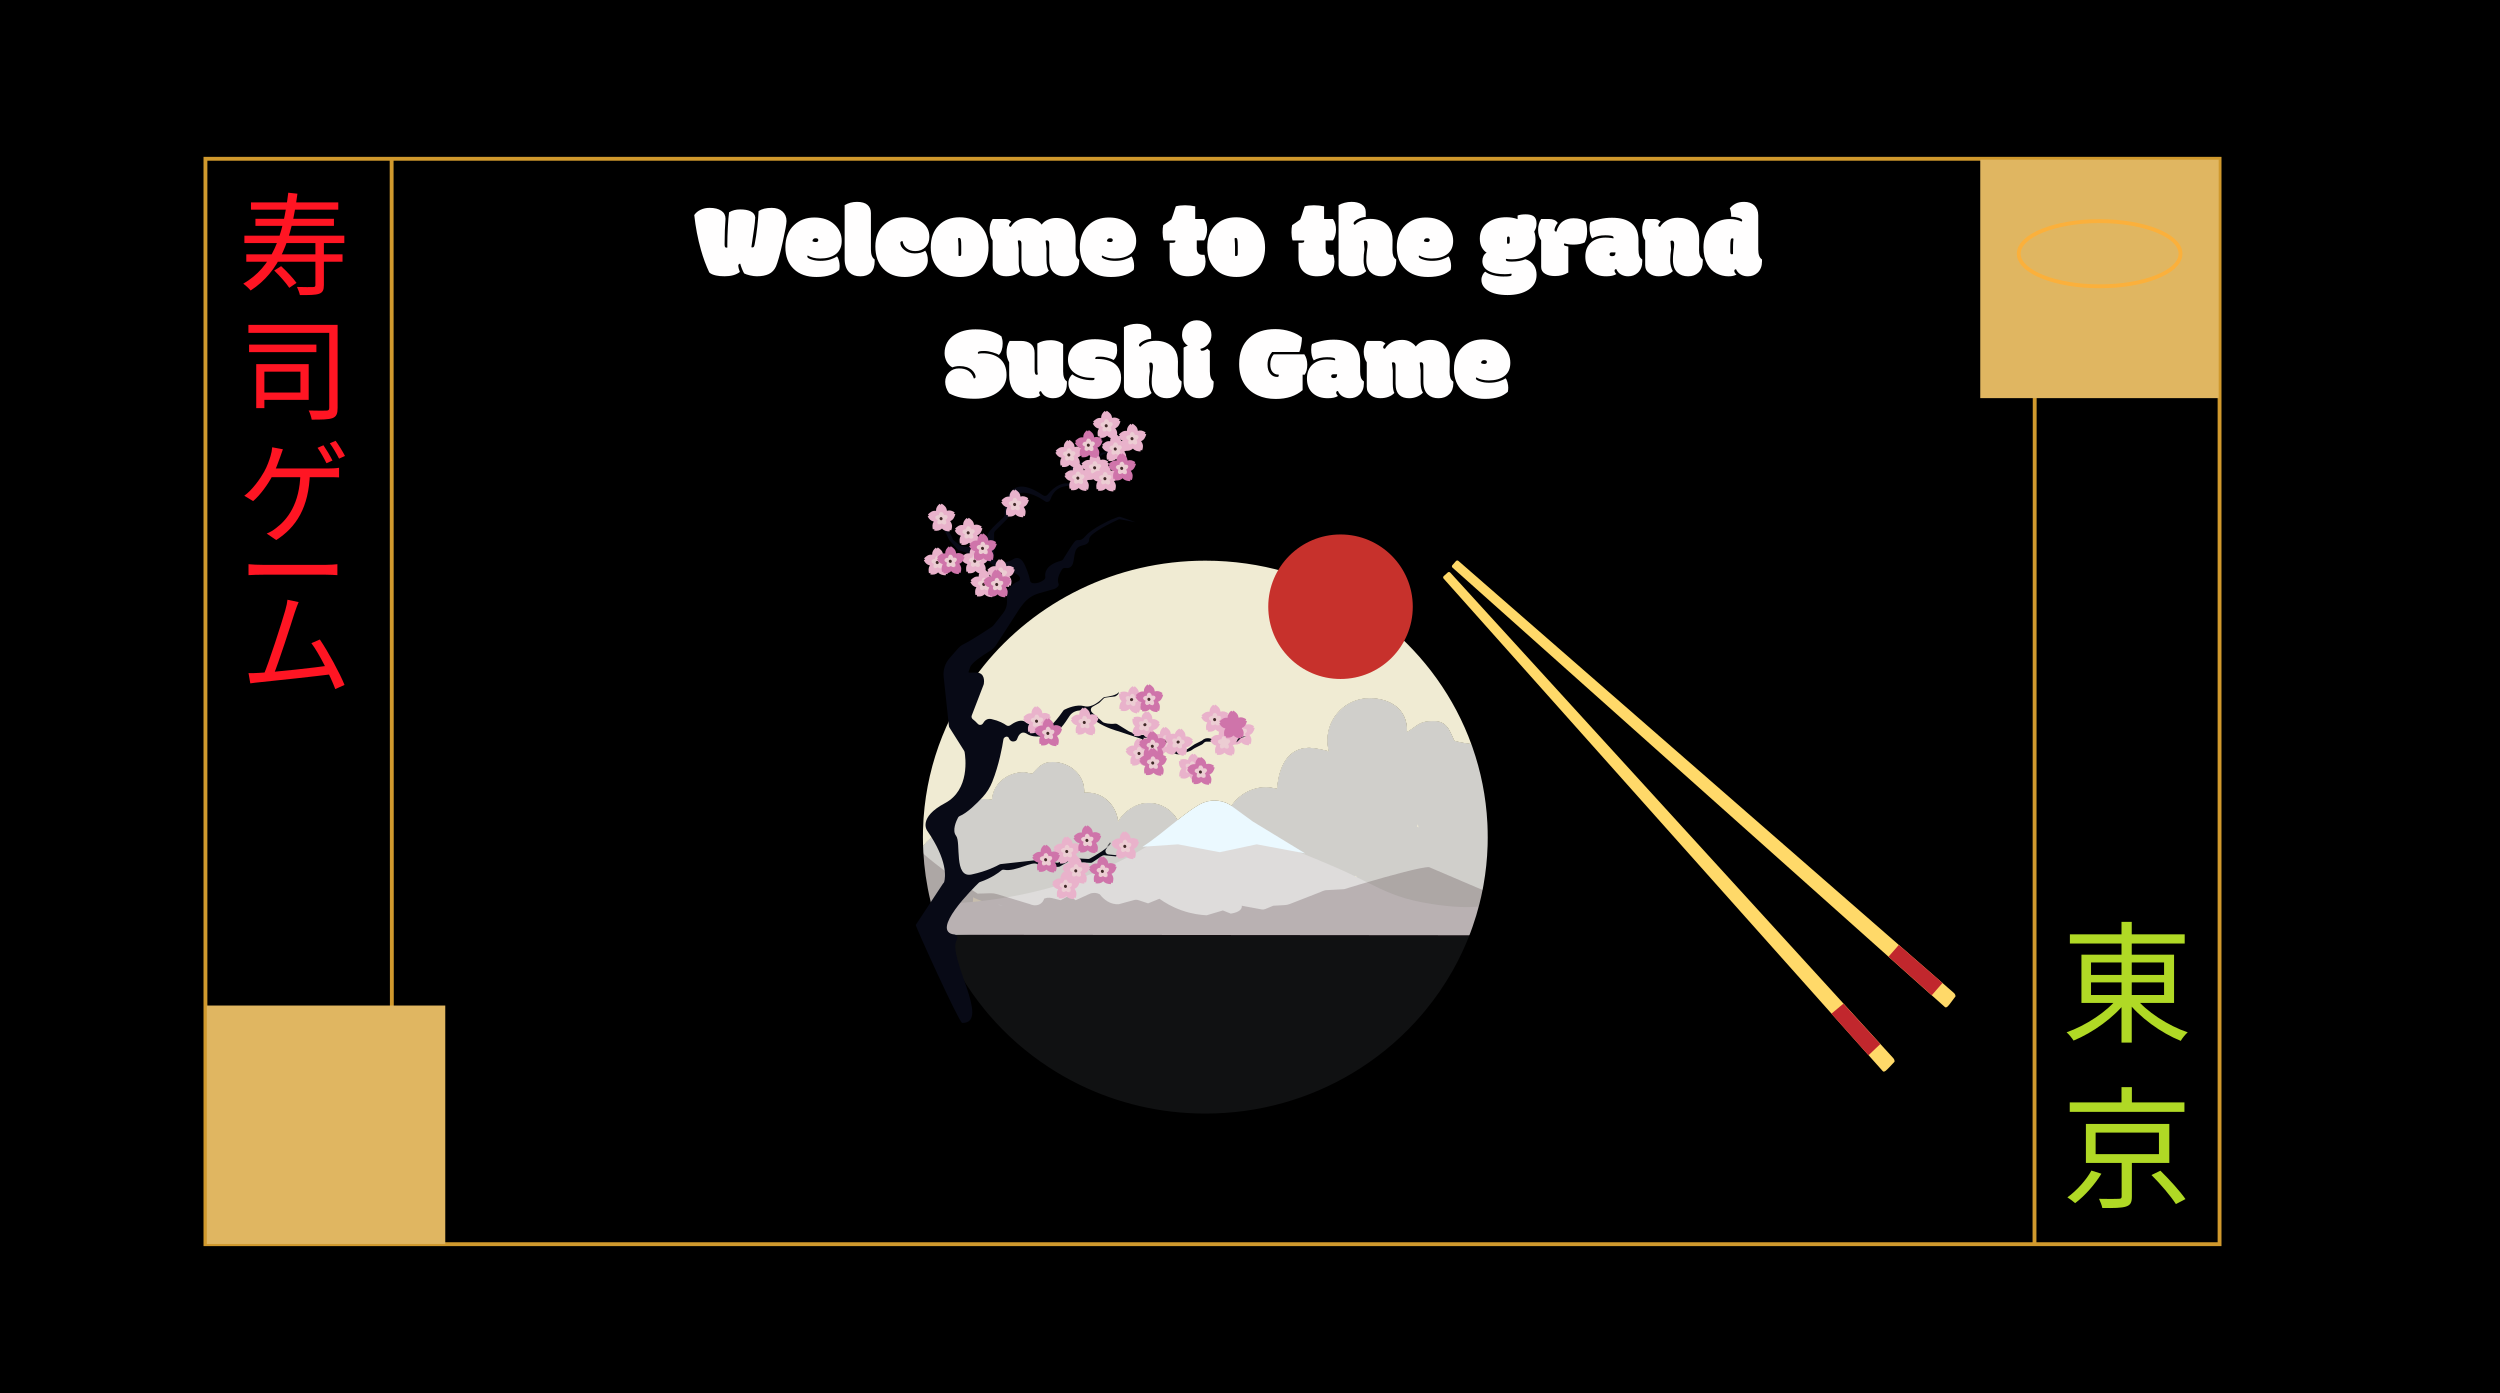 <?xml version="1.0" encoding="UTF-8"?>
<svg id="Layer_2" data-name="Layer 2" xmlns="http://www.w3.org/2000/svg" viewBox="0 0 1938 1080">
  <defs>
    <style>
      .cls-1, .cls-2, .cls-3, .cls-4, .cls-5 {
        fill: none;
      }

      .cls-6 {
        fill: #e0b661;
      }

      .cls-7 {
        fill: #402827;
      }

      .cls-2 {
        stroke: #d0992d;
      }

      .cls-2, .cls-4 {
        stroke-width: 3px;
      }

      .cls-2, .cls-4, .cls-5 {
        stroke-miterlimit: 10;
      }

      .cls-8 {
        fill: #dedcdb;
      }

      .cls-9 {
        fill: #ff1523;
      }

      .cls-10 {
        fill: #26050f;
      }

      .cls-10, .cls-3 {
        opacity: .2;
      }

      .cls-11 {
        fill: #c7312c;
      }

      .cls-12 {
        fill: #f0ebd3;
      }

      .cls-13 {
        fill: #eccdd3;
      }

      .cls-14 {
        fill: #fffefe;
      }

      .cls-15 {
        fill: #b0d925;
      }

      .cls-16 {
        fill: #101112;
      }

      .cls-17 {
        fill: #ebf9ff;
      }

      .cls-18 {
        fill: #cf74aa;
      }

      .cls-19 {
        fill: #e9b2cb;
      }

      .cls-20 {
        fill: #ffd969;
      }

      .cls-21 {
        fill: #c1272d;
      }

      .cls-22 {
        fill: #d0cfcb;
      }

      .cls-4 {
        stroke: #fbb03b;
      }

      .cls-23 {
        fill: #080a16;
      }

      .cls-24 {
        fill: #f1ded8;
      }

      .cls-5 {
        stroke: #000;
        stroke-width: 4px;
      }
    </style>
  </defs>
  <g id="Spilscene">
    <g>
      <rect width="1938" height="1080"/>
      <g>
        <rect class="cls-2" x="159.26" y="123.09" width="1561.34" height="841.4"/>
        <line class="cls-2" x1="303.6" y1="123.09" x2="303.81" y2="964.69"/>
        <line class="cls-2" x1="1577.35" y1="123.29" x2="1577.14" y2="964.48"/>
      </g>
      <rect class="cls-6" x="1535.1" y="123.8" width="184.83" height="184.83"/>
      <rect class="cls-6" x="160.34" y="779.49" width="184.83" height="184.83"/>
      <path class="cls-9" d="M231.5,466.74c-.87,2.08-1.82,4.33-3.03,8.05-2.77,8.83-12.81,39.9-16.53,48.64l-7.79.26c4.33-9.95,14.37-41.29,16.96-50.46,1.13-3.98,1.47-5.97,1.73-8.31l8.66,1.82ZM247.95,495.73c6.06,8.83,15.58,26.31,19.13,35.23l-7.18,3.2c-3.46-9.35-12.29-27.35-18.52-35.57l6.58-2.86ZM200.78,521.61c12.46-.61,43.45-4.07,54.62-5.71l1.9,6.75c-12.03,1.56-43.88,5.02-56.09,6.23-2.16.17-4.76.52-7.18.87l-1.38-7.96c2.6.09,5.63,0,8.14-.17Z"/>
      <path class="cls-9" d="M192.64,437.37c2.68.26,7.18.52,12.12.52h47.43c4.33,0,7.36-.35,9.35-.52v8.48c-1.82-.09-5.45-.35-9.26-.35h-47.52c-4.76,0-9.35.17-12.12.35v-8.48Z"/>
      <path class="cls-9" d="M250.73,345.15c2.16,3.12,5.28,8.31,7.01,11.86l-4.67,2.08c-1.64-3.46-4.59-8.74-6.92-11.94l4.59-1.99ZM260.16,341.69c2.34,3.12,5.63,8.57,7.27,11.77l-4.59,2.08c-1.9-3.81-4.76-8.65-7.18-11.94l4.5-1.9ZM219.31,348.27c-.69,1.99-1.56,4.33-2.16,6.15-1.38,3.9-3.29,9.17-5.71,13.94-3.46,6.75-9.78,15.58-15.23,20.08l-6.84-4.15c6.23-4.41,12.46-13.33,15.41-18.61,2.42-4.33,3.89-8.74,4.93-12.12.69-2.16,1.13-4.59,1.3-6.84l8.31,1.56ZM208.49,363.15h46.22c2.16,0,5.63-.09,8.14-.52v7.44c-2.77-.17-6.15-.17-8.14-.17h-47.17l.95-6.75ZM240.25,366.79c-.78,26.66-10.65,41.98-26.14,51.85l-7.36-5.02c2.42-.95,5.11-2.51,7.01-4.07,8.92-6.66,18.7-18.78,19.13-42.76h7.36Z"/>
      <path class="cls-9" d="M192.56,251.83h65.26v6.23h-65.26v-6.23ZM193.08,267.15h52.19v5.8h-52.19v-5.8ZM255.23,251.83h6.49v64.31c0,4.5-.87,6.75-3.89,7.96-3.03,1.13-8.48,1.21-16.19,1.21-.35-1.99-1.3-5.19-2.34-7.1,6.06.17,11.94.17,13.76.09,1.64-.09,2.16-.52,2.16-2.16v-64.31ZM198.62,282.3h6.32v34.1h-6.32v-34.1ZM203.81,282.3h35.49v27.7h-35.49v-5.71h29.08v-16.19h-29.08v-5.8Z"/>
      <path class="cls-9" d="M194.55,156.91h67.68v5.63h-67.68v-5.63ZM198.02,169.64h60.85v5.45h-60.85v-5.45ZM189.45,182.7h77.47v5.71h-77.47v-5.71ZM190.92,197.16h74.61v5.71h-74.61v-5.71ZM244.5,187.64h6.58v33.32c0,3.81-.87,5.71-3.64,6.75-2.94,1.04-7.7,1.04-14.97,1.04-.35-1.82-1.38-4.41-2.25-6.32,5.8.17,10.91.17,12.38.09,1.56,0,1.9-.43,1.9-1.64v-33.24ZM223.46,149.38l7.1.78c-4.67,35.92-13.59,60.24-36.27,75.04-1.04-1.38-3.98-4.07-5.71-5.28,22.5-13.07,30.81-36.53,34.88-70.54ZM212.56,209.71l5.37-3.38c4.24,3.89,9.43,9.43,11.94,12.98l-5.63,3.81c-2.34-3.64-7.44-9.35-11.68-13.42Z"/>
      <path class="cls-15" d="M1604.57,724.28h89.01v7.13h-89.01v-7.13ZM1644.59,714.61h7.94v93.6h-7.94v-93.6ZM1642.25,772.96l6.42,2.85c-9.57,12.83-26.38,24.75-41.25,30.86-1.22-1.94-3.56-4.89-5.4-6.42,14.87-5.19,31.57-16.09,40.23-27.29ZM1655.08,773.07c8.76,11.2,25.77,22.1,40.84,27.19-1.83,1.53-4.18,4.48-5.4,6.62-15.07-6.01-32.08-18.23-41.66-30.96l6.21-2.85ZM1620.96,761.56v9.78h56.63v-9.78h-56.63ZM1620.96,746.08v9.68h56.63v-9.68h-56.63ZM1613.53,740.07h71.8v37.38h-71.8v-37.38ZM1604.46,854.57h88.91v7.33h-88.91v-7.33ZM1644.59,842.76h8.05v15.68h-8.05v-15.68ZM1624.53,877.99v16.7h49.09v-16.7h-49.09ZM1616.99,871.27h64.67v30.25h-64.67v-30.25ZM1667.81,910.89l6.93-3.36c6.82,6.62,15.28,15.99,19.45,22l-7.43,3.87c-3.77-5.91-12.02-15.68-18.94-22.51ZM1644.69,898.67h7.94v28.92c0,4.48-1.02,6.62-4.58,7.74-3.46,1.12-9.27,1.22-18.33,1.12-.41-2.04-1.53-5.09-2.55-7.13,6.93.2,13.34.1,15.18,0,1.83,0,2.34-.41,2.34-1.83v-28.82ZM1621.27,907.43l7.74,2.44c-4.89,8.05-12.73,17.11-20.37,22.81-1.53-1.43-4.28-3.46-6.01-4.48,7.33-5.3,14.87-13.75,18.64-20.78Z"/>
      <path d="M627.85,435.95c0,1.66-.27,3.24-.77,4.71-.19.58-.42,1.15-.68,1.69-2.23,4.61-6.8,7.76-12.06,7.76-.82,0-1.63-.08-2.42-.23-4.56-.85-8.32-4.11-10.04-8.47-.68-1.67-1.06-3.53-1.06-5.46,0-5.39,2.87-10.08,7.12-12.47.72-.41,1.48-.75,2.28-1.02,1.3-.44,2.68-.67,4.12-.67,1.61,0,3.14.3,4.57.84.26.09.51.19.76.31.62.27,1.21.59,1.76.97,1.85,1.2,3.4,2.84,4.52,4.8.06.1.12.22.18.33.36.67.67,1.36.91,2.1.53,1.51.81,3.11.81,4.81Z"/>
      <path d="M669.04,428.23c0,5.35-.58,11.98-2.3,17.62-.09.36-.21.71-.33,1.06-.46,1.38-1,2.69-1.62,3.9-.57,1.08-1.2,2.07-1.89,2.95l-.23.27c-.22-.01-.39-.1-.58-.19.06.24.03.51-.09.75-1.38-.1-2.54-.27-3.42-1.35-1.08,1.02-2.14,1.12-3.55.98-.08-.27,0-.49.04-.75-.22.13-.49.14-.75.08-.19-1.31-.28-2.45.48-3.51-1.42-.31-2.1-1.09-2.79-2.32.03-.03.05-.05.08-.08-.66.22-1.36.22-2.2.14-.08-.27,0-.49.04-.75-.22.13-.49.14-.75.08-.19-1.31-.28-2.45.48-3.51-1.42-.31-2.1-1.09-2.79-2.32.18-.22.4-.28.63-.4-.23-.12-.4-.32-.49-.57.31-.3.6-.57.91-.81.49-.37,1-.67,1.61-.77l-23.38-9.68c.36.67.67,1.36.91,2.1.53,1.51.81,3.11.81,4.81s-.27,3.24-.77,4.71c.26-.03.51-.03.77-.03,8.24,0,12.85,5.11,16.76,14.38-6.26-2.83-13.14-7.56-18.21-12.67-.49-.48-.95-.97-1.39-1.45-2.2-2.41-3.95-4.88-5.02-7.26-.5-1.13-.86-2.25-1.03-3.33-.08-.49-.12-.97-.12-1.43,0-.33.01-.67.03-1,0-.12.01-.22.01-.33.03-.48.08-.97.14-1.43.05-.42.12-.84.18-1.25.13-.64.27-1.29.46-1.92.1-.42.24-.84.39-1.24,2.84-8.2,10.46-14.07,19.38-14.07,11.38,0,29.61,8.87,29.61,20.59Z"/>
      <path class="cls-4" d="M1627.64,171.4c-34.45,0-62.4,11.19-62.7,25.04,0,.28,0,.57.01.85.83,13.66,28.57,24.64,62.69,24.64s61.26-10.74,62.65-24.19c.02-.52.04-1.03.04-1.55-.65-13.73-28.46-24.77-62.69-24.77Z"/>
      <g>
        <path class="cls-12" d="M825.32,534.07c0,.16-.04.31-.09.45l.09-.45Z"/>
        <path class="cls-12" d="M1154.01,644.23c-.03-1.43-.07-2.86-.13-4.29-.03-.67-.06-1.34-.09-2-1.03-21.2-5.06-41.6-11.66-60.82-.19-.03-.38-.07-.57-.1-.09-.02-.19-.03-.28-.05-.57-.1-1.15-.19-1.74-.28-1.2-.18-2.43-.36-3.68-.56-.26-.04-.52-.09-.79-.13-.58-.1-1.16-.2-1.74-.31-.33-.06-.65-.12-.98-.19-.57-.12-1.13-.23-1.7-.37-.32-.07-.63-.15-.95-.23-.4-.1-.81-.21-1.21-.32-.4-.11-.81-.23-1.21-.36-4.99-11.66-7.32-17.09-22.58-14.65-5.25.84-9.61,5.69-14.04,7.93.61-18.92-14.53-26.24-28.99-26.24-18.03,0-32.65,14.62-32.65,32.65,0,2.97.4,5.85,1.15,8.59-3.16-1.01-11.7-2.79-15.18-2.79-17.09,0-23.6,15.02-25.02,31.74-1.93-.35-6.22-1.22-8.24-1.22-11.31,0-21.27,5.75-27.13,14.49l-1.16-.84c-7.31-4.27-16.36-4.35-23.7-.13-5.24,3.01-11.06,7.38-17.01,12.08-3.88-7.82-12.51-13.38-22.54-13.38s-19.54,7.12-23.5,14.65c-.91-11.55-10.44-22.58-23.5-22.58-.96,0-1.82-.09-2.75,0,.04-.55,0-.96,0-1.53,0-12.3-11.07-22.28-24.72-22.28-7.67,0-11.03,4.22-15.56,9.15-.96-.1-5.43-1.22-6.41-1.22-13.32,0-24.17,9.5-24.69,21.38-1.87-.4-3.82-.63-5.82-.63-13.65,0-24.72,9.98-24.72,22.28,0,1.17.1,2.31.29,3.42-.6-.04-1.2-.07-1.81-.07-10.78,0-19.94,6.23-23.33,14.9-.24.13-.47.26-.7.39-.09.05-.18.11-.27.16-.06.04-.12.07-.18.11,0,0,0,0-.01,0,.34,6.54.96,13.02,1.86,19.4h0c.95,6.79,2.99,13.66,4.55,20.22l.61.61c.23,0-.85,0-.61,0,1.65,6.91,3.81,12.88,6.1,19.53.08.24.52.98.61,1.22.38,1.12.81,2.56,1.22,3.66.04.11-.66-.11-.61,0,8.44,22.92,23.94,44.23,39.06,62.86l339.49-.07c14.99-18.47,27.05-39.41,35.48-62.1.12-.3.23-.6.34-.9.49-1.35.98-2.7,1.44-4.06.09-.23.16-.46.24-.7,1.97-5.76,3.7-11.64,5.19-17.61,1.02-4.08,1.93-8.2,2.71-12.35.21-1.08.4-2.16.59-3.25,1.77-10.17,2.84-20.58,3.17-31.18.02-.69.04-1.38.05-2.07.04-1.62.05-3.24.05-4.86s-.02-3.14-.05-4.71Z"/>
        <path class="cls-1" d="M933.99,865.23h-.86c-35.17,0-68.42-8.04-97.94-22.37-.02,0-.04-.02-.05-.02h0s-.02-.01-.02-.01c-.7-.34-1.39-.68-2.08-1.03-1.61.78-1.74,3.18-.02,4.06.76.38,1.46.76,2.1,1.12-28.22-13.99-53.01-33.83-72.79-57.94,12.76,15.36,30.76,28.63,49.44,39.86.02.02.05.04.07.04,7.04,4.61,14.37,8.83,21.95,12.63l-.26.06c-.09.02.76.34,1.37.49.48.24.95.48,1.43.71,0,0,.02,0,.02,0h0s.04.02.05.03c29.42,14.27,62.54,22.31,97.58,22.37Z"/>
        <path class="cls-16" d="M1142.05,720.95c-.46,1.36-.95,2.71-1.44,4.06-.1.3-.22.6-.34.9-3.53,9.51-7.7,18.71-12.46,27.54-6.59,12.26-14.32,23.83-23.03,34.56h-2.46c-13.66,15.93-29.64,29.9-47.43,41.42-2.22,1.44-4.47,2.84-6.74,4.2-33.28,19.91-72.35,31.44-114.17,31.6-35.04-.05-68.16-8.09-97.58-22.37-.02,0-.04-.02-.05-.02h0s-.02-.01-.02-.01c-.48-.23-.96-.46-1.43-.71-.6-.16-1.45-.48-1.37-.49l.26-.06c-7.59-3.8-14.91-8.01-21.95-12.63-.02,0-.05-.02-.07-.04-17.45-11.41-33.15-25.2-46.6-40.88-.83-.96-1.65-1.93-2.46-2.92-15.12-18.24-27.26-38.92-35.7-61.37-.05-.1-.09-.21-.12-.31-.31-.82-.61-1.64-.9-2.47h416.08Z"/>
        <path class="cls-22" d="M1142.12,577.12c-.28-.05-.57-.1-.85-.15-.57-.1-1.15-.19-1.74-.28-1.2-.18-2.43-.36-3.68-.56-.26-.04-.52-.09-.79-.13-.58-.1-1.16-.2-1.74-.31-.33-.06-.65-.12-.98-.19-.57-.12-1.13-.23-1.7-.37-.31-.07-.63-.15-.95-.23-.4-.1-.81-.21-1.21-.32-.4-.11-.81-.23-1.21-.36-4.99-11.66-7.32-17.09-22.58-14.65-5.25.84-9.61,5.69-14.04,7.93.61-18.92-14.53-26.24-28.99-26.24-18.03,0-32.65,14.62-32.65,32.65,0,2.97.4,5.85,1.15,8.59-3.16-1.01-11.7-2.79-15.18-2.79-17.09,0-23.6,15.02-25.02,31.74-1.93-.35-6.22-1.22-8.24-1.22-11.31,0-21.27,5.75-27.13,14.49-.45.67-.87,1.35-1.27,2.05-2.72,4.77-4.26,10.28-4.25,16.17,0,5.8,1.57,11.27,4.28,16.01,5.6,9.79,16.11,16.48,28.08,16.58,6.77.06,13.06-1.95,18.3-5.41,5.44,10.47,16.37,17.62,28.99,17.62,8.39,0,16.04-3.17,21.82-8.37.23-.21.45-.42.67-.62.12.38.24.76.38,1.14.69,2,1.57,3.91,2.62,5.7,5.66,9.69,16.17,16.2,28.21,16.2,4.8,0,9.34-1.04,13.45-2.9.52,2.12,1.24,4.16,2.15,6.09,3.33,7.09,9.14,12.79,16.31,15.98,4.05,1.8,8.53,2.8,13.25,2.8s9.19-1,13.24-2.8c.49-.22.99-.45,1.47-.7,1.97-5.76,3.7-11.64,5.19-17.61,1.02-4.08,1.93-8.2,2.71-12.35.21-1.08.4-2.16.59-3.25,2.15-12.38,3.28-25.11,3.28-38.11,0-25.14-4.2-49.3-11.94-71.81ZM1099.13,639c.15.81.32,1.62.52,2.41-.41-.26-.84-.51-1.27-.75.26-.55.51-1.1.74-1.66Z"/>
        <path class="cls-22" d="M914.9,645.03c0,3.44-.87,6.67-2.41,9.54-3.98,7.41-12.47,12.43-22.31,12.43-2.69,0-5.27-.39-7.68-1.1.03.46.05.93.05,1.4,0,12.3-11.07,22.28-24.72,22.28-3.95,0-7.68-.84-10.99-2.31-2.04,3.57-5.12,6.57-8.88,8.7-1.24.7-2.56,1.31-3.94,1.8-.07.02-.14.05-.21.08-2.77.97-5.79,1.5-8.94,1.5-4.79,0-9.26-1.23-13.05-3.36-.08-.04-.15-.08-.23-.12-.09.07-.19.14-.28.21-.71.53-1.45,1.03-2.22,1.48-3.08,1.82-6.63,3.03-10.45,3.45-1.01.12-2.03.18-3.08.18-5.76,0-11.05-1.78-15.25-4.74-3.22,1.65-6.9,2.67-10.81,2.87-.46.02-.93.04-1.41.04h-.11c-2.42-.01-4.75-.33-6.95-.92-.57-.15-5.14-1.9-6.7-2.84.02.34.03.68.03,1.02,0,.84-.06,1.69-.18,2.54-1.28,9.49-9.56,18.85-19.57,21.82-2.11.63-4.29.97-6.5.97-1.28,0-1.34-.2-2.51-.36-.09-.24-.53-.98-.61-1.22-2.25-6.52-4.4-12.57-6.03-19.35-.05-.19.11-.36.3-.34.92.11,2.35.33.85.16h-.61c-1.56-6.56-4.2-14.04-5.16-20.82h0c-.9-6.39-1.53-12.87-1.86-19.41h0c.06-.04.13-.08.19-.12.09-.05.18-.1.27-.16.23-.13.46-.26.7-.39,3.38-8.67,12.54-14.9,23.33-14.9.61,0,1.21.03,1.81.07-.19-1.12-.29-2.26-.29-3.42,0-12.3,11.06-22.28,24.72-22.28,2,0,3.95.23,5.82.63.52-11.88,11.38-21.38,24.69-21.38.98,0,5.45,1.12,6.41,1.22,4.53-4.94,7.89-9.15,15.56-9.15,13.65,0,24.72,9.98,24.72,22.28,0,.57.04.98,0,1.53.92-.09,1.79,0,2.75,0,13.05,0,22.59,11.03,23.5,22.58,3.96-7.53,13.63-14.65,23.5-14.65s18.67,5.56,22.54,13.38c.54,1.09.98,2.22,1.32,3.39.56,1.86.85,3.81.85,5.81Z"/>
        <path class="cls-8" d="M1147.48,702.65c-1.49,5.97-3.22,11.85-5.19,17.61-.08.23-.16.46-.24.7-.46,1.36-.95,2.71-1.44,4.06l-413.76-.4c-.41-1.1-1.45-3.16-1.83-4.27-.09-.24,1.3-.37,1.22-.61-2.29-6.65-5.67-12-7.32-18.92,8.84.14,20.55-.29,35.29-1.68,1.82-.17,3.67-.36,5.56-.57.43-.05.85-.1,1.29-.15.95-.11,1.91-.22,2.88-.34.84-.1,1.7-.21,2.55-.32,4.64-.6,9.47-1.32,14.44-2.18,32.24-5.56,70.79-16.89,108.18-39.42,8.4-5.06,16.75-10.69,24.94-16.94,1.54-1.18,3.09-2.38,4.62-3.6,0,0,14.37-19.88,34.65-8.84,3.17,1.72,6.48,4.19,9.9,7.62,5.81,5.81,16.73,10.39,21.97,14.04,6.12,4.25,15.73,9.33,22.51,12.35h.01c.88.4,1.73.76,2.5,1.07,11.18,4.58,12.38,4.99,26.24,10.99,5.15,2.23,9.78,4.42,14.09,6.53.35.17.7.34,1.05.51,2.83,1.4,5.52,2.76,8.15,4.08,13.16,6.59,24.66,12.12,42.46,15.49.3.05.6.12.9.16,16.76,3.12,32.19,4.4,44.37,3.03Z"/>
        <path class="cls-10" d="M1122.98,678.68l-15.12-6.46c-5.27-.4-30.36,6.54-48.12,11.74-1.95.57-3.8,1.11-5.53,1.62-6.25,1.86-10.89,3.28-12.27,3.72l-13.96.76c-.29.01-.57.05-.85.12-1.24.3-2.43.76-3.55,1.35l-23.72,9.25c-1.23.48-2.54.76-3.86.84l-8.99.5-6.01,2.51c-.86.35-1.79.49-2.72.4l-15.68-2.91c.09.46.07.87,0,1.22-.48,2.47-3.94,4.29-8.54,4.88l-6.1-2.44-12.57,3.75c-4.84-.24-11.57-1.1-19.16-3.75-7.66-2.67-13.5-6.23-17.45-9.07-2.93,1.19-5.86,2.39-8.79,3.58l-7.36-2.45c-1.17-.39-2.42-.43-3.61-.1l-11.61,3.17c-.78.07-1.6.07-2.44,0-6.49-.57-10.86-5.58-12.5-7.71-.71-.37-2.12-.98-4-1.02-1.37-.03-2.75.24-4.03.83l-6.46,2.96-3.94,1.8-.2.09h-.02s-3.54-2.67-3.54-2.67c-.81-.6-1.89-.68-2.77-.2l-5.27,2.87-6.62-1.65c-1.24-.31-2.53-.38-3.79-.22-.17.02-.34.05-.51.09-.63.12-1.26.29-1.86.52-.07.25-.19.58-.35.95-.37.84-1.02,1.89-2.12,2.75-2.22,1.73-5.42,1.97-8.32.7-.07-.02-.15-.05-.22-.09-5.83-1.78-11.67-3.55-17.51-5.33-2.67-.82-5.35-1.63-8.03-2.45-1.68-.51-3.43-.74-5.19-.69l-9.87.3c-18.31-11.35-40.55-29-43.98-32.74.98,5.68.93,12.6.51,19.98h0c.95,6.79,3.6,14.27,5.16,20.83h3.66c.23,0-4.51,0-4.27,0,1.65,6.91,4.42,12.88,6.71,19.53.08.24-.09.98,0,1.22.38,1.12.2.12.61,1.22.04.11,1.17,1.11,1.22,1.22l41.39,1.39,309.39.43,62.03.09c.12-.3.23-.6.34-.9.49-1.35.98-2.7,1.44-4.06.09-.23.16-.46.24-.7,1.97-5.76,3.7-11.64,5.19-17.61,1.02-4.08,1.93-8.2,2.71-12.35l-27.21-11.62ZM777.33,702.25s-.23-.04-.6-.13c-1.06-.27-2.23-.67-3.51-1.17,2.38.73,3.98,1.23,4.11,1.31Z"/>
        <path class="cls-3" d="M1160.06,694.51c-.09.92-.23,1.84-.4,2.73-.1-.21-.23-.41-.38-.6l-3.27-3.7-.24-.27.27.11,4.03,1.73Z"/>
        <path class="cls-17" d="M1011.74,661.54l-4.03-.75h-.01s-33.49-6.27-33.49-6.27l-20.85,4.44-7.83,1.67-32.35-6.1-.69.05-23.38,1.59-3.49.24c8.1-4.99,17.75-13.18,27.11-20.57,5.94-4.7,11.77-9.06,17.01-12.08,7.34-4.22,16.39-4.14,23.7.13l1.16.84,16.56,12.1,40.58,24.72Z"/>
        <path class="cls-1" d="M1155.76,692.67l-5.57-2.37c.21-1.08.4-2.16.59-3.25l4.97,5.62Z"/>
        <path d="M825.32,534.07c0,.16-.04.31-.09.45l.09-.45Z"/>
        <path class="cls-23" d="M834.89,842.12c-.6-.16-1.45-.48-1.37-.49l.26-.06.53-.12c1.62.84,1.26.85.58.68Z"/>
        <path class="cls-12" d="M965.13,434.89c-10.44-1.48-21.13-2.25-31.99-2.25-70.38,0-133.07,32.22-173.52,82.41-25.82,33.3-42.68,74.13-46.87,118.72-.03.28-.05.57-.08.85,0,.05,0,.09-.01.13-.18,2.94-.31,5.88-.38,8.84-.04,1.78-.06,3.56-.06,5.35,0,1.92.02,3.82.08,5.72.04,1.98.12,3.95.23,5.93h0s0,0,.01,0c.05-.04.12-.07.18-.11.09-.05.18-.1.27-.16.23-.13.46-.26.7-.39,3.38-8.67,12.54-14.9,23.33-14.9.61,0,1.21.03,1.81.07-.19-1.12-.29-2.26-.29-3.42,0-12.3,11.06-22.28,24.72-22.28,2,0,3.95.23,5.82.63.52-11.88,11.38-21.38,24.69-21.38.98,0,5.45,1.12,6.41,1.22,4.53-4.94,7.89-9.15,15.56-9.15,13.65,0,24.72,9.98,24.72,22.28,0,.57.04.98,0,1.53.92-.09,1.79,0,2.75,0,13.05,0,22.59,11.03,23.5,22.58,3.96-7.53,13.63-14.65,23.5-14.65s18.67,5.56,22.54,13.38c5.94-4.7,11.77-9.06,17.01-12.08,7.34-4.22,16.39-4.14,23.7.13l1.16.84c5.86-8.74,15.83-14.49,27.13-14.49,2.02,0,6.31.87,8.24,1.22,1.42-16.72,7.93-31.74,25.02-31.74,3.48,0,12.03,1.78,15.18,2.79-.74-2.73-1.15-5.61-1.15-8.59,0-18.03,14.62-32.65,32.65-32.65,14.46,0,29.6,7.32,28.99,26.24,4.43-2.25,8.79-7.09,14.04-7.93,15.26-2.44,17.59,2.98,22.58,14.65.4.13.81.25,1.21.36.4.12.81.23,1.21.32.32.08.63.16.95.23.57.13,1.13.25,1.7.37.33.07.65.13.98.19.58.11,1.16.21,1.74.31.26.04.52.09.79.13,1.25.2,2.48.38,3.68.56.59.09,1.17.18,1.74.28.09.02.19.03.28.05-26.85-74.61-94.32-130.48-176.42-142.13ZM825.23,534.52l.09-.45c0,.16-.04.31-.09.45Z"/>
        <path class="cls-1" d="M1142.12,577.12c-.19-.03-.38-.07-.57-.1-26.85-74.61-94.32-130.48-176.42-142.13-10.44-1.48-21.13-2.25-31.99-2.25-70.38,0-133.07,32.22-173.52,82.41,40.94-52.83,104.45-86.74,175.74-86.74,10.09,0,20.04.68,29.78,2,82.69,11.99,150.54,69.78,177,146.81Z"/>
        <path class="cls-1" d="M1145.54,577.86c-.32-.09-.65-.16-.98-.24-.33-.07-.67-.15-1.01-.22-.47-.09-.95-.18-1.43-.27-26.46-77.03-94.31-134.82-177-146.81,83.49,11.3,152.42,69.42,180.42,147.55Z"/>
        <path class="cls-1" d="M712.21,648.94c0,3.91.1,7.79.31,11.64h0c-.25.15-.5.29-.74.44-.04-1.78-.06-3.56-.06-5.34,0-7.06.32-14.04.94-20.93-.29,4.69-.45,9.42-.45,14.19Z"/>
        <path class="cls-24" d="M825.32,534.07c0,.16-.04.31-.09.45l.09-.45Z"/>
        <path class="cls-5" d="M1155.28,648.94c0,1.62-.02,3.25-.05,4.86-.02.69-.04,1.38-.05,2.07-.34,10.33-1.4,20.47-3.17,30.38-.04.22-.08.45-.12.67-.15.84-.31,1.68-.47,2.51-.78,4.07-1.69,8.1-2.71,12.09-1.49,5.85-3.22,11.6-5.19,17.24-.08.23-.16.45-.24.68-.18.51-.35,1.01-.54,1.51-.29.82-.6,1.64-.9,2.47-.1.29-.22.59-.34.88-3.83,10.09-8.41,19.83-13.68,29.15-6.32,11.19-13.63,21.78-21.81,31.64-.81.98-1.63,1.95-2.46,2.92-13.66,15.93-29.64,29.9-47.43,41.42-2.22,1.44-4.47,2.84-6.74,4.2-33.51,20.05-72.89,31.6-115.03,31.6h-.36c-35.04-.05-68.16-8.09-97.58-22.37-.02,0-.04-.02-.05-.02h0s-.02-.01-.02-.01c-.48-.23-.96-.46-1.43-.71-.22-.1-.43-.21-.65-.32-.15-.08-.31-.15-.46-.24-7.59-3.8-14.91-8.01-21.95-12.63-.02,0-.05-.02-.07-.04-17.45-11.41-33.15-25.2-46.6-40.88-.83-.96-1.65-1.93-2.46-2.92-15.12-18.24-27.26-38.92-35.7-61.37-.05-.1-.09-.21-.12-.31-.31-.82-.61-1.64-.9-2.47-.1-.27-.2-.53-.29-.8-.09-.24-.17-.47-.25-.71-2.26-6.43-4.22-12.98-5.86-19.66-.02-.09-.04-.18-.07-.27-.05-.19-.1-.38-.14-.58-.01-.05-.03-.12-.04-.17-1.54-6.37-2.78-12.85-3.73-19.42h0c-.88-6.18-1.51-12.44-1.85-18.76,0-.08,0-.16-.01-.24h0c-.1-1.9-.18-3.79-.23-5.69-.05-1.9-.08-3.8-.08-5.72,0-1.79.02-3.57.06-5.35.08-2.86.2-5.71.38-8.54,0-.04,0-.09.01-.13.02-.38.05-.76.08-1.15,3.16-44.67,20.18-85.61,46.87-118.72,40.45-50.19,103.14-82.41,173.52-82.41,10.86,0,21.55.77,31.99,2.25,82.1,11.66,149.57,67.52,176.42,142.13.2.53.38,1.07.57,1.61,6.58,18.74,10.6,38.64,11.66,59.31.03.67.06,1.33.09,2,.05,1.43.1,2.86.13,4.29.03,1.56.05,3.13.05,4.71Z"/>
      </g>
      <circle class="cls-11" cx="1039.17" cy="470.33" r="56.02"/>
      <g>
        <path class="cls-20" d="M1511.79,777.88l4.13-5.5c0-1.38-.81-2.24-1.38-2.75l-383.95-334.8c-.56-.51-1.44-.45-1.94.12l-2.78,3.15c-.51.56-.45,1.44.12,1.94l381.66,340.59c1.38,1.38,3.58-2.13,4.13-2.75Z"/>
        <path class="cls-20" d="M1463.92,828.06l4.73-4.99c.15-1.36-.55-2.32-1.06-2.89l-343.35-376.31c-.51-.56-1.38-.61-1.94-.1l-3.12,2.81c-.56.51-.61,1.38-.1,1.94l340.42,381.8c1.21,1.53,3.8-1.71,4.42-2.27h0Z"/>
        <polygon class="cls-21" points="1463.97 741.63 1471.97 732.5 1505.82 762 1497.48 771.54 1463.97 741.63"/>
        <polygon class="cls-21" points="1419.69 785.83 1429.02 778.03 1457.62 809.34 1448.43 818.06 1419.69 785.83"/>
      </g>
      <path class="cls-14" d="M561.59,214.16c-2.59,0-4.75-.2-6.48-.6-2.4-.51-4.16-1.29-5.28-2.36-2.51-5.31-4.65-11.12-6.44-17.44-2.48-8.75-4.21-17.77-5.2-27.07,1.2-1.76,2.84-3.12,4.92-4.08,2.08-.99,4.4-1.48,6.96-1.48,3.84,0,6.85.73,9.04,2.2,2.21,1.47,3.32,3.56,3.32,6.28-.19,2.03-.36,5-.52,8.92-.13,3.92-.2,7.47-.2,10.64,0,.88.08,1.57.24,2.08.19.48.56.72,1.12.72.21,0,.48-.04.8-.12-.03-.24-.04-.64-.04-1.2v-1.4c0-3.87.13-8.32.4-13.36.27-5.07.59-8.84.96-11.32,2.43-1.49,5.28-2.24,8.56-2.24s5.92.45,7.92,1.36c2.4,1.12,3.67,2.76,3.8,4.92-.13,2.61-.39,5.19-.76,7.72-.35,2.53-.77,5.45-1.28,8.76-.51,3.31-.83,5.49-.96,6.56.21.11.49.16.84.16s.67-.13.96-.4c.29-.27.53-.91.72-1.92.83-4.27,1.51-8.76,2.04-13.48.53-4.75.88-8.88,1.04-12.4,2.45-1.65,5.84-2.48,10.16-2.48,3.49,0,6.28.93,8.36,2.8,2.08,1.84,3.12,4.32,3.12,7.44,0,2.08-.99,7.53-2.96,16.36-1.01,4.64-1.99,8.61-2.92,11.92-.93,3.28-1.69,5.59-2.28,6.92-1.23,2.69-3.07,4.64-5.52,5.84-2.43,1.17-5.53,1.76-9.32,1.76-1.52,0-3.28-.23-5.28-.68-1.97-.45-3.48-.96-4.52-1.52-.53-.83-1.13-2.08-1.8-3.76s-1.08-2.95-1.24-3.8c-1.04.03-1.56.59-1.56,1.68,0,.85.41,2.43,1.24,4.72-2.8,2.24-6.79,3.36-11.96,3.36ZM632.86,214.72c-7.39,0-13.21-2.05-17.48-6.16-4.37-4.13-6.56-9.78-6.56-16.96s2.25-12.9,6.76-17.12c4.16-3.92,9.42-5.88,15.8-5.88s11.48,1.76,15.32,5.28c3.87,3.49,5.8,7.8,5.8,12.92,0,4.56-1.59,8-4.76,10.32-2.93,2.19-6.93,3.28-12,3.28-3.79,0-6.99-.79-9.6-2.36-.21.16-.32.45-.32.88,0,.8,1.05,1.53,3.16,2.2,2.11.72,4.49,1.08,7.16,1.08s5.13-.33,7.32-1c2.21-.69,3.99-1.51,5.32-2.44.64.56,1.15,1.6,1.52,3.12.4,1.49.6,2.87.6,4.12s-.12,2.32-.36,3.28c-2.08,1.76-4.21,3.01-6.4,3.76-3.09,1.12-6.85,1.68-11.28,1.68ZM632.34,187.64c1.33,0,2-.51,2-1.52,0-.96-.71-1.44-2.12-1.44s-2.23.76-2.44,2.28c.75.45,1.6.68,2.56.68ZM675.13,165.21v28.11c0,3.97.96,6.56,2.88,7.76.03.13.04.39.04.76v.72c0,3.81-.97,6.71-2.92,8.68-1.92,1.97-4.65,2.96-8.2,2.96s-6.36-.99-8.44-2.96c-2.48-2.35-3.72-5.89-3.72-10.64v-41.55c2.8-1.71,6-2.56,9.6-2.56s6.32.77,8.08,2.32c1.79,1.52,2.68,3.65,2.68,6.4ZM701.33,214.72c-6.93,0-12.46-2.13-16.6-6.4-4.11-4.29-6.16-10.04-6.16-17.24s2.33-12.89,7-17.08c4.16-3.73,9.36-5.6,15.6-5.6,5.55,0,10.14,1.37,13.8,4.12,3.65,2.72,5.48,6.43,5.48,11.12,0,3.25-1.01,5.91-3.04,7.96-2,2.03-4.64,3.04-7.92,3.04-2.67,0-4.89-.71-6.68-2.12-1.76-1.44-2.8-3.31-3.12-5.6-1.17,0-1.76.43-1.76,1.28,0,1.95.96,3.73,2.88,5.36,2.21,1.92,4.96,2.88,8.24,2.88s6.04-.71,8.2-2.12c1.33,2.05,2,4.55,2,7.48,0,3.41-1.47,6.33-4.4,8.76-3.36,2.77-7.86,4.16-13.52,4.16ZM743.04,191.2v7c.19.19.49.28.92.28s.73-.15.92-.44c.19-.29.28-.8.28-1.52v-5.72c0-2.56-.11-4.25-.32-5.08-.21-.85-.61-1.28-1.2-1.28-.37,0-.69.13-.96.4.24,2.64.36,4.76.36,6.36ZM728.08,208.92c-4.37-4.21-6.56-9.92-6.56-17.12s2.05-12.92,6.16-17.08c4.13-4.19,9.54-6.28,16.24-6.28s12.1,2.17,16.24,6.52c4.11,4.35,6.16,10.01,6.16,17s-1.99,12.49-5.96,16.6c-3.95,4.11-9.32,6.16-16.12,6.16s-12.18-1.93-16.16-5.8ZM833.7,193.68c0,1.95.21,3.53.64,4.76.43,1.23,1.17,2.17,2.24,2.84.03.13.04.36.04.68v.6c0,3.65-1.07,6.51-3.2,8.56-2.13,2.05-4.89,3.08-8.28,3.08s-6.07-.92-8.12-2.76c-2.43-2.13-3.64-5.4-3.64-9.8v-12.64c0-1.79-.59-2.68-1.76-2.68-.45,0-.81.11-1.08.32l.72,5.96v9.04c0,3.63.6,6.37,1.8,8.24-1.28,1.36-2.88,2.43-4.8,3.2-1.89.75-3.83,1.12-5.8,1.12-3.2,0-5.68-.77-7.44-2.32-2.13-1.87-3.2-4.81-3.2-8.84v-14.04c0-1.79-.59-2.68-1.76-2.68-.45,0-.81.11-1.08.32l.72,5.96v10.6c0,2.99.4,5.29,1.2,6.92-2.61,2.69-6.28,4.04-11,4.04-2.8,0-5.16-.71-7.08-2.12-2.21-1.63-3.32-3.81-3.32-6.56v-19.12c-1.57-2.21-2.36-4.93-2.36-8.16s.79-6.07,2.36-8.44h9.64c1.89,0,3.51.71,4.84,2.12-1.17,1.09-1.76,2-1.76,2.72,0,.83.47,1.24,1.4,1.24,1.17-2.03,2.79-3.64,4.84-4.84,2.4-1.36,5.21-2.04,8.44-2.04,2.45,0,4.6.52,6.44,1.56,1.87,1.04,3.25,2.24,4.16,3.6,1.25-1.71,2.88-2.99,4.88-3.84,2.03-.88,4.13-1.32,6.32-1.32,4.83,0,8.57,1.49,11.24,4.48,2.61,2.99,3.92,7.08,3.92,12.28l-.16,7.96ZM861.13,214.72c-7.39,0-13.21-2.05-17.48-6.16-4.37-4.13-6.56-9.78-6.56-16.96s2.25-12.9,6.76-17.12c4.16-3.92,9.42-5.88,15.8-5.88s11.48,1.76,15.32,5.28c3.87,3.49,5.8,7.8,5.8,12.92,0,4.56-1.59,8-4.76,10.32-2.93,2.19-6.93,3.28-12,3.28-3.79,0-6.99-.79-9.6-2.36-.21.16-.32.45-.32.88,0,.8,1.05,1.53,3.16,2.2,2.11.72,4.49,1.08,7.16,1.08s5.13-.33,7.32-1c2.21-.69,3.99-1.51,5.32-2.44.64.56,1.15,1.6,1.52,3.12.4,1.49.6,2.87.6,4.12s-.12,2.32-.36,3.28c-2.08,1.76-4.21,3.01-6.4,3.76-3.09,1.12-6.85,1.68-11.28,1.68ZM860.61,187.64c1.33,0,2-.51,2-1.52,0-.96-.71-1.44-2.12-1.44s-2.23.76-2.44,2.28c.75.45,1.6.68,2.56.68ZM906.69,188.2h2.48c1.33,0,2-.44,2-1.32,0-.11-.03-.27-.08-.48h-8.96c-.59-1.87-.88-3.95-.88-6.24s.17-4.2.52-5.64c1.52-.96,3.61-2.43,6.28-4.4.75-1.81,1.72-4.69,2.92-8.64.16-.53.35-1.05.56-1.56,2.08-.53,4.45-.8,7.12-.8s5.29.28,7.88.84v9.8h6.92c1.55,2.35,2.32,5.11,2.32,8.28,0,1.44-.2,2.92-.6,4.44-.4,1.52-.97,2.81-1.72,3.88h-5.72v6.04c0,3.41,1.43,5.12,4.28,5.12h1.72c.56,2.03.84,3.79.84,5.28,0,3.68-1.16,6.51-3.48,8.48-2.29,1.95-5.64,2.92-10.04,2.92s-7.87-1.21-10.48-3.64c-2.59-2.45-3.88-6.05-3.88-10.8v-11.56ZM957.4,191.2v7c.19.19.49.28.92.28s.73-.15.92-.44c.19-.29.28-.8.28-1.52v-5.72c0-2.56-.11-4.25-.32-5.08-.21-.85-.61-1.28-1.2-1.28-.37,0-.69.13-.96.4.24,2.64.36,4.76.36,6.36ZM942.44,208.92c-4.37-4.21-6.56-9.92-6.56-17.12s2.05-12.92,6.16-17.08c4.13-4.19,9.54-6.28,16.24-6.28s12.1,2.17,16.24,6.52c4.11,4.35,6.16,10.01,6.16,17s-1.99,12.49-5.96,16.6c-3.95,4.11-9.32,6.16-16.12,6.16s-12.18-1.93-16.16-5.8ZM1006.59,188.2h2.48c1.33,0,2-.44,2-1.32,0-.11-.03-.27-.08-.48h-8.96c-.59-1.87-.88-3.95-.88-6.24s.17-4.2.52-5.64c1.52-.96,3.61-2.43,6.28-4.4.75-1.81,1.72-4.69,2.92-8.64.16-.53.35-1.05.56-1.56,2.08-.53,4.45-.8,7.12-.8s5.29.28,7.88.84v9.8h6.92c1.55,2.35,2.32,5.11,2.32,8.28,0,1.44-.2,2.92-.6,4.44-.4,1.52-.97,2.81-1.72,3.88h-5.72v6.04c0,3.41,1.43,5.12,4.28,5.12h1.72c.56,2.03.84,3.79.84,5.28,0,3.68-1.16,6.51-3.48,8.48-2.29,1.95-5.64,2.92-10.04,2.92s-7.87-1.21-10.48-3.64c-2.59-2.45-3.88-6.05-3.88-10.8v-11.56ZM1079.41,193.68c0,1.92.21,3.47.64,4.64.43,1.17,1.17,2.09,2.24,2.76.03.13.04.39.04.76v.72c0,3.68-1.07,6.55-3.2,8.6-2.11,2.03-4.84,3.04-8.2,3.04s-6.04-.95-8.12-2.84c-2.43-2.16-3.64-5.44-3.64-9.84,0-1.87.08-3.51.24-4.92.19-1.44.31-2.47.36-3.08.08-.61.16-1.19.24-1.72s.12-1.32.12-2.36-.15-1.79-.44-2.24c-.27-.45-.65-.68-1.16-.68-.48,0-.91.11-1.28.32l.52,6.52c-.48,2.69-.72,5.55-.72,8.56s.68,5.76,2.04,8.24c-2.61,2.69-6.28,4.04-11,4.04-2.69,0-5.03-.71-7-2.12-2.29-1.6-3.44-3.72-3.44-6.36v-46.67c1.28-.75,2.81-1.36,4.6-1.84,1.81-.48,3.64-.72,5.48-.72,3.07,0,5.6.6,7.6,1.8,2.27,1.41,3.4,3.44,3.4,6.08v3.8c-2.32.13-4.55.8-6.68,2-1.84,1.07-2.76,2.04-2.76,2.92,0,.29.11.56.32.8.21.21.47.35.76.4,1.12-1.31,2.69-2.4,4.72-3.28,2.05-.88,4.48-1.32,7.28-1.32s5.32.43,7.56,1.28c2.83,1.07,5.05,2.69,6.68,4.88,1.95,2.67,2.92,6.01,2.92,10.04l-.12,7.8ZM1106.85,214.72c-7.39,0-13.21-2.05-17.48-6.16-4.37-4.13-6.56-9.78-6.56-16.96s2.25-12.9,6.76-17.12c4.16-3.92,9.42-5.88,15.8-5.88s11.48,1.76,15.32,5.28c3.87,3.49,5.8,7.8,5.8,12.92,0,4.56-1.59,8-4.76,10.32-2.93,2.19-6.93,3.28-12,3.28-3.79,0-6.99-.79-9.6-2.36-.21.16-.32.45-.32.88,0,.8,1.05,1.53,3.16,2.2,2.11.72,4.49,1.08,7.16,1.08s5.13-.33,7.32-1c2.21-.69,3.99-1.51,5.32-2.44.64.56,1.15,1.6,1.52,3.12.4,1.49.6,2.87.6,4.12s-.12,2.32-.36,3.28c-2.08,1.76-4.21,3.01-6.4,3.76-3.09,1.12-6.85,1.68-11.28,1.68ZM1106.33,187.64c1.33,0,2-.51,2-1.52,0-.96-.71-1.44-2.12-1.44s-2.23.76-2.44,2.28c.75.45,1.6.68,2.56.68ZM1170.35,184.8c0-.96-.36-1.44-1.08-1.44-.67,0-1,.4-1,1.2v4.12c.21.19.54.28.96.28s.72-.16.88-.48c.16-.32.24-.91.24-1.76v-1.92ZM1171.83,201c-1.71,0-3.16-.12-4.36-.36-.08.24-.12.47-.12.68,0,.59.41.99,1.24,1.2.85.19,1.93.28,3.24.28,4.16,0,7.71-.61,10.64-1.84,2.88.75,5.12,2.37,6.72,4.88,1.3,2.05,1.96,4.47,1.96,7.24,0,4.93-2.09,8.77-6.28,11.52-4.18,2.75-9.58,4.12-16.19,4.12s-11.68-1.17-15.28-3.52c-3.33-2.13-5-4.91-5-8.32,0-1.31.31-2.56.92-3.76.61-1.23,1.32-2.07,2.12-2.52,1.33,1.12,3.29,2.03,5.88,2.72,2.61.69,5.29,1.04,8.04,1.04s4.51-.11,5.28-.32c.8-.21,1.2-.59,1.2-1.12,0-.27-.08-.53-.24-.8-1.34.29-3,.44-5,.44-5.15,0-9.19-.73-12.12-2.2-3.57-1.76-5.36-4.41-5.36-7.96,0-1.39.28-2.67.84-3.84.56-1.2,1.39-2.09,2.48-2.68-1.47-.91-2.72-2.28-3.76-4.12-1.01-1.84-1.52-4.11-1.52-6.8,0-5.12,1.92-9.16,5.76-12.12,3.84-2.96,8.82-4.44,14.96-4.44,2.95,0,5.81.49,8.56,1.48v-2.8c1.58-.61,3.65-.92,6.24-.92s4.6.44,5.96,1.32c1.65,1.07,2.48,2.95,2.48,5.64,0,1.49-.16,2.69-.48,3.6-.3.91-.74,1.85-1.32,2.84.69,1.76,1.04,3.95,1.04,6.56,0,4.72-1.68,8.39-5.04,11-3.33,2.59-7.82,3.88-13.48,3.88ZM1205.46,214c-3.17,0-5.7-.57-7.6-1.72-2.1-1.2-3.16-2.97-3.16-5.32v-20.6c-1.58-2.21-2.36-4.93-2.36-8.16s.79-6.07,2.36-8.44h6.12c3.15,0,5.4,1.01,6.76,3.04-.67.75-1.25,1.69-1.76,2.84-.51,1.15-.76,1.97-.76,2.48,0,.48.12.84.36,1.08.26.24.64.36,1.12.36.93-3.71,2.7-6.43,5.32-8.16,2.16-1.47,4.83-2.2,8-2.2,3.94,0,7.04.84,9.27,2.52.8,2.13,1.2,4.75,1.2,7.84s-.62,5.85-1.84,8.36c-.91.48-2.16.89-3.76,1.24-1.6.32-3.21.48-4.84.48s-3.09-.11-4.4-.32c-1.28-.24-2.21-.45-2.8-.64-.21.21-.32.52-.32.92s.25.71.76.92c.54.19,1.42.4,2.64.64v20.08c-2.9,1.84-6.34,2.76-10.32,2.76ZM1270.17,193.68c0,1.92.21,3.47.64,4.64.42,1.17,1.17,2.09,2.24,2.76.03.13.04.39.04.76v.72c0,3.79-1.15,6.73-3.44,8.84-2.02,1.87-4.53,2.8-7.52,2.8-2.02,0-3.88-.48-5.56-1.44-1.68-.96-2.88-2.35-3.6-4.16-.91,0-1.36.44-1.36,1.32,0,.75.47,1.59,1.4,2.52-1.73,1.17-4.35,1.76-7.84,1.76-4.93,0-8.88-1.33-11.84-4-2.94-2.69-4.4-6.44-4.4-11.24s1.56-8.56,4.67-11.2c2.85-2.37,6.55-3.56,11.08-3.56,1.54,0,3.04.11,4.47.32.96.19,1.48.29,1.56.32.08-.27.12-.49.12-.68,0-.69-.59-1.16-1.76-1.4s-2.71-.36-4.6-.36c-4.03,0-7.47.81-10.32,2.44-1.3-2.21-1.96-5.01-1.96-8.4,0-1.92.24-3.35.72-4.28,1.92-.88,4.36-1.65,7.32-2.32,2.96-.69,6.08-1.04,9.36-1.04,6.77,0,11.89,1.48,15.36,4.44,3.47,2.96,5.2,7.16,5.2,12.6v7.84ZM1249.42,195.64c-1.12,0-1.68.51-1.68,1.52,0,.96.66,1.44,1.96,1.44.91,0,1.58-.21,2-.64.43-.45.64-1.23.64-2.32h-2.92ZM1317.09,193.68c0,1.92.21,3.47.64,4.64.43,1.17,1.18,2.09,2.24,2.76.03.13.04.39.04.76v.72c0,3.68-1.06,6.55-3.2,8.6-2.1,2.03-4.84,3.04-8.2,3.04s-6.04-.95-8.11-2.84c-2.43-2.16-3.64-5.44-3.64-9.84,0-1.87.08-3.51.24-4.92.19-1.44.31-2.47.36-3.08.08-.61.16-1.19.24-1.72s.12-1.32.12-2.36-.14-1.79-.44-2.24c-.26-.45-.65-.68-1.16-.68-.48,0-.91.11-1.28.32l.52,6.52c-.48,2.69-.72,5.55-.72,8.56s.68,5.76,2.04,8.24c-2.61,2.69-6.28,4.04-10.99,4.04-2.7,0-5.03-.71-7-2.12-2.29-1.6-3.44-3.72-3.44-6.36v-19.36c-1.58-2.21-2.36-4.93-2.36-8.16s.79-6.07,2.36-8.44h7.12c1.89,0,3.5.71,4.84,2.12-1.17,1.09-1.76,2-1.76,2.72,0,.83.47,1.24,1.41,1.24,1.17-2.03,2.95-3.71,5.36-5.04,2.43-1.33,5.17-2,8.24-2,4.61,0,8.36,1.13,11.24,3.4,3.62,2.85,5.44,7.28,5.44,13.28l-.12,8.2ZM1343.8,185.12c-.26-.27-.59-.4-.96-.4-.59,0-.99.43-1.2,1.28-.21.83-.32,2.52-.32,5.08v4.08c0,.72.09,1.23.28,1.52.19.29.49.44.92.44s.73-.09.92-.28v-5.36c0-2.61.12-4.73.36-6.36ZM1340.92,161.49c1.41-1.65,2.97-2.89,4.68-3.72,1.71-.85,3.87-1.28,6.51-1.28,3.2,0,5.8.89,7.8,2.68,2.05,1.92,3.08,4.51,3.08,7.76v26.39c0,3.97.96,6.56,2.88,7.76.03.13.04.39.04.76v.72c0,3.79-1.15,6.73-3.44,8.84-2.02,1.87-4.53,2.8-7.52,2.8-2.08,0-3.88-.44-5.4-1.32-1.78-1.01-3.04-2.4-3.76-4.16-.9,0-1.35.44-1.35,1.32,0,.4.14.87.43,1.4.32.51.75.96,1.29,1.36-1.58.93-3.62,1.4-6.12,1.4-3.38,0-6.56-.77-9.51-2.32-2.94-1.57-5.27-3.93-7-7.08-2-3.6-3-7.96-3-13.08,0-6.83,1.9-12.18,5.71-16.08,3.84-3.89,8.73-5.84,14.68-5.84,3.52,0,6.58.67,9.2,2,.3-.29.44-.6.44-.92,0-.8-.95-1.48-2.84-2.04-1.89-.56-3.8-.84-5.72-.84,0-2.72-.36-4.89-1.08-6.52ZM754.96,293.43c.88-.16,1.32-.6,1.32-1.32s-.24-1.57-.72-2.48c-.45-.93-1.13-1.81-2.04-2.64-2.37-2.13-5.59-3.2-9.64-3.2-2,0-3.87.33-5.6,1-1.84-.93-3.31-2.41-4.4-4.44-1.09-2.03-1.64-4.21-1.64-6.56,0-6.13,2.56-10.86,7.68-14.2,4.4-2.85,9.82-4.28,16.28-4.28,4.8,0,8.84.52,12.12,1.56,3.28,1.01,5.96,2.32,8.04,3.92.61,1.76.92,3.59.92,5.48s-.25,3.61-.76,5.16c-.51,1.55-1.24,2.79-2.2,3.72-.91-.67-2.55-1.35-4.92-2.04-2.37-.69-4.53-1.04-6.48-1.04s-3.25.12-3.92.36c-.64.24-.96.61-.96,1.12,0,.24.04.47.12.68.93-.24,2.13-.36,3.6-.36,5.2,0,9.44,1.23,12.72,3.68,3.87,2.93,5.8,7.33,5.8,13.2,0,5.17-2.09,9.46-6.28,12.88-4.53,3.65-10.62,5.48-18.28,5.48-4.21,0-7.86-.32-10.96-.96-3.09-.61-6.11-1.71-9.04-3.28-2-2.91-3-5.85-3-8.84s1.03-5.51,3.08-7.48c2.05-1.97,4.57-2.96,7.56-2.96s5.47.61,7.36,1.84c1.92,1.23,3.33,3.23,4.24,6ZM803.51,290.55c.32,0,.67-.13,1.04-.4-.27-.88-.4-2.25-.4-4.12v-19.76c2.83-1.71,6.23-2.56,10.2-2.56,2.24,0,4.2.31,5.88.92,1.71.59,3.01,1.37,3.92,2.36v20.84c0,3.97.96,6.56,2.88,7.76.03.13.04.39.04.76v.72c0,3.89-1.03,6.84-3.08,8.84-1.87,1.87-4.44,2.8-7.72,2.8-2.05,0-3.92-.47-5.6-1.4-1.65-.93-2.89-2.29-3.72-4.08-.91,0-1.36.44-1.36,1.32,0,.61.31,1.23.92,1.84-.85.69-1.88,1.25-3.08,1.68s-2.97.64-5.32.64-4.59-.48-6.8-1.44c-2.75-1.17-4.85-2.97-6.32-5.4-1.79-2.88-2.68-6.53-2.68-10.96v-10.04c-1.36-2.37-2.04-4.99-2.04-7.84,0-1.47.19-2.99.56-4.56.37-1.57.97-2.97,1.8-4.2h8.8c3.31,0,5.89.79,7.76,2.36,1.89,1.55,2.84,3.91,2.84,7.08v12.96c0,2.59.49,3.88,1.48,3.88ZM850.1,276.63c-.69.21-1.04.63-1.04,1.24v.2c0,.13.01.21.04.24.29-.03.68-.04,1.16-.04h.96c3.04,0,5.88.47,8.52,1.4,2.67.91,4.84,2.37,6.52,4.4,1.87,2.29,2.8,5.19,2.8,8.68,0,5.44-1.88,9.54-5.64,12.32-3.76,2.77-8.79,4.16-15.08,4.16s-11.22-1.04-14.8-3.12c-3.55-2.08-5.32-5.13-5.32-9.16,0-1.49.32-2.85.96-4.08.64-1.25,1.36-2.13,2.16-2.64,1.47,1.23,3.59,2.29,6.36,3.2,2.8.88,5.76,1.32,8.88,1.32,1.25,0,1.88-.35,1.88-1.04,0-.32-.04-.59-.12-.8-.19.03-.41.04-.68.04h-.44c-5.65,0-10.17-1.12-13.56-3.36-3.84-2.53-5.76-6.11-5.76-10.72s1.72-8.34,5.16-11.2c3.81-3.15,9.05-4.72,15.72-4.72,3.28,0,6.33.35,9.16,1.04,2.85.69,5.29,1.61,7.32,2.76.51,1.09.76,2.71.76,4.84,0,3.25-.89,5.75-2.68,7.48-1.36-.75-3.03-1.36-5-1.84-1.95-.51-3.71-.76-5.28-.76s-2.56.05-2.96.16ZM913.04,288.19c0,1.92.21,3.47.64,4.64.43,1.17,1.17,2.09,2.24,2.76.03.13.04.39.04.76v.72c0,3.68-1.07,6.55-3.2,8.6-2.11,2.03-4.84,3.04-8.2,3.04s-6.04-.95-8.12-2.84c-2.43-2.16-3.64-5.44-3.64-9.84,0-1.87.08-3.51.24-4.92.19-1.44.31-2.47.36-3.08.08-.61.16-1.19.24-1.72.08-.53.12-1.32.12-2.36s-.15-1.79-.44-2.24c-.27-.45-.65-.68-1.16-.68-.48,0-.91.11-1.28.32l.52,6.52c-.48,2.69-.72,5.55-.72,8.56s.68,5.76,2.04,8.24c-2.61,2.69-6.28,4.04-11,4.04-2.69,0-5.03-.71-7-2.12-2.29-1.6-3.44-3.72-3.44-6.36v-46.67c1.28-.75,2.81-1.36,4.6-1.84,1.81-.48,3.64-.72,5.48-.72,3.07,0,5.6.6,7.6,1.8,2.27,1.41,3.4,3.44,3.4,6.08v3.8c-2.32.13-4.55.8-6.68,2-1.84,1.07-2.76,2.04-2.76,2.92,0,.29.11.56.32.8.21.21.47.35.76.4,1.12-1.31,2.69-2.4,4.72-3.28,2.05-.88,4.48-1.32,7.28-1.32s5.32.43,7.56,1.28c2.83,1.07,5.05,2.69,6.68,4.88,1.95,2.67,2.92,6.01,2.92,10.04l-.12,7.8ZM937.88,271.99v15.84c0,3.97.96,6.56,2.88,7.76.03.13.04.39.04.76v.72c0,3.92-1.07,6.87-3.2,8.84-1.97,1.87-4.61,2.8-7.92,2.8s-5.99-.93-8.12-2.8c-2.69-2.37-4.04-5.84-4.04-10.4v-25.99c.48-.35,1-.63,1.56-.84.56-.21,1.15-.48,1.76-.8-1.15-.59-2.19-1.6-3.12-3.04-.93-1.47-1.4-3.17-1.4-5.12,0-3.36,1.11-6.11,3.32-8.24,2.21-2.13,4.92-3.2,8.12-3.2s5.92,1.09,8.08,3.28c2.19,2.16,3.28,4.88,3.28,8.16,0,2.64-.83,4.96-2.48,6.96-1.65,1.97-3.67,3.21-6.04,3.72,0,1.01.39,1.52,1.16,1.52,1.36,0,2.75-.53,4.16-1.6,1.07.83,1.72,1.39,1.96,1.68ZM987.39,274.67h23.72c1.52,2.21,2.28,4.91,2.28,8.08s-.65,5.71-1.96,7.68h-1.64v12c-5.25,4.56-12.18,6.84-20.8,6.84-5.25,0-9.92-.93-14-2.8-4.45-2-7.9-4.92-10.36-8.76-2.69-4.21-4.04-9.38-4.04-15.52,0-8.72,2.61-15.46,7.84-20.24,4.96-4.56,11.68-6.84,20.16-6.84,4.19,0,8.13.63,11.84,1.88,3.73,1.25,6.68,2.81,8.84,4.68,0,1.6-.2,3.56-.6,5.88-.37,2.32-.85,4.09-1.44,5.32h-21.08c-.85.91-1.67,2.21-2.44,3.92-.75,1.71-1.12,3.67-1.12,5.88,0,3.04.76,5.43,2.28,7.16,1.33,1.57,3.04,2.36,5.12,2.36.85,0,1.28-.29,1.28-.88v-.92h-.44c-1.76,0-3.23-.68-4.4-2.04-1.15-1.39-1.72-3.36-1.72-5.92,0-3.2.89-5.78,2.68-7.76ZM1054.38,288.19c0,1.92.21,3.47.64,4.64s1.17,2.09,2.24,2.76c.03.13.04.39.04.76v.72c0,3.79-1.15,6.73-3.44,8.84-2.03,1.87-4.53,2.8-7.52,2.8-2.03,0-3.88-.48-5.56-1.44-1.68-.96-2.88-2.35-3.6-4.16-.91,0-1.36.44-1.36,1.32,0,.75.47,1.59,1.4,2.52-1.73,1.17-4.35,1.76-7.84,1.76-4.93,0-8.88-1.33-11.84-4-2.93-2.69-4.4-6.44-4.4-11.24s1.56-8.56,4.68-11.2c2.85-2.37,6.55-3.56,11.08-3.56,1.55,0,3.04.11,4.48.32.96.19,1.48.29,1.56.32.08-.27.12-.49.12-.68,0-.69-.59-1.16-1.76-1.4-1.17-.24-2.71-.36-4.6-.36-4.03,0-7.46.81-10.32,2.44-1.31-2.21-1.96-5.01-1.96-8.4,0-1.92.24-3.35.72-4.28,1.92-.88,4.36-1.65,7.32-2.32,2.96-.69,6.08-1.04,9.36-1.04,6.77,0,11.89,1.48,15.36,4.44,3.47,2.96,5.2,7.16,5.2,12.6v7.84ZM1033.62,290.15c-1.12,0-1.68.51-1.68,1.52,0,.96.65,1.44,1.96,1.44.91,0,1.57-.21,2-.64.43-.45.64-1.23.64-2.32h-2.92ZM1123.72,288.19c0,1.95.21,3.53.64,4.76.43,1.23,1.17,2.17,2.24,2.84.03.13.04.36.04.68v.6c0,3.65-1.07,6.51-3.2,8.56-2.13,2.05-4.89,3.08-8.28,3.08s-6.07-.92-8.12-2.76c-2.43-2.13-3.64-5.4-3.64-9.8v-12.64c0-1.79-.59-2.68-1.76-2.68-.45,0-.81.11-1.08.32l.72,5.96v9.04c0,3.63.6,6.37,1.8,8.24-1.28,1.36-2.88,2.43-4.8,3.2-1.89.75-3.83,1.12-5.8,1.12-3.2,0-5.68-.77-7.44-2.32-2.13-1.87-3.2-4.81-3.2-8.84v-14.04c0-1.79-.59-2.68-1.76-2.68-.45,0-.81.11-1.08.32l.72,5.96v10.6c0,2.99.4,5.29,1.2,6.92-2.61,2.69-6.28,4.04-11,4.04-2.8,0-5.16-.71-7.08-2.12-2.21-1.63-3.32-3.81-3.32-6.56v-19.12c-1.57-2.21-2.36-4.93-2.36-8.16s.79-6.07,2.36-8.44h9.64c1.89,0,3.51.71,4.84,2.12-1.17,1.09-1.76,2-1.76,2.72,0,.83.47,1.24,1.4,1.24,1.17-2.03,2.79-3.64,4.84-4.84,2.4-1.36,5.21-2.04,8.44-2.04,2.45,0,4.6.52,6.44,1.56,1.87,1.04,3.25,2.24,4.16,3.6,1.25-1.71,2.88-2.99,4.88-3.84,2.03-.88,4.13-1.32,6.32-1.32,4.83,0,8.57,1.49,11.24,4.48,2.61,2.99,3.92,7.08,3.92,12.28l-.16,7.96ZM1151.16,309.22c-7.39,0-13.21-2.05-17.48-6.16-4.37-4.13-6.56-9.78-6.56-16.96s2.25-12.9,6.76-17.12c4.16-3.92,9.42-5.88,15.8-5.88s11.48,1.76,15.32,5.28c3.86,3.49,5.8,7.8,5.8,12.92,0,4.56-1.59,8-4.76,10.32-2.93,2.19-6.93,3.28-12,3.28-3.79,0-6.99-.79-9.6-2.36-.21.16-.32.45-.32.88,0,.8,1.05,1.53,3.16,2.2,2.11.72,4.49,1.08,7.16,1.08s5.13-.33,7.32-1c2.21-.69,3.99-1.51,5.32-2.44.64.56,1.15,1.6,1.52,3.12.4,1.49.6,2.87.6,4.12s-.12,2.32-.36,3.28c-2.08,1.76-4.21,3.01-6.4,3.76-3.09,1.12-6.85,1.68-11.28,1.68ZM1150.64,282.15c1.33,0,2-.51,2-1.52,0-.96-.71-1.44-2.12-1.44s-2.23.76-2.44,2.28c.75.45,1.6.68,2.56.68Z"/>
      <g>
        <ellipse class="cls-7" cx="948.58" cy="575.77" rx="1.16" ry="1.24" transform="translate(-140.63 363.78) rotate(-20.24)"/>
        <path class="cls-19" d="M960.43,556.29c.44.22.63.56.89.9.11-.42.39-.78.76-1.01,2.11,1.41,3.78,2.73,4.01,5.51,2.32-.67,3.98-.04,5.97,1.2-.09.48-.37.76-.61,1.1.43-.01.86.16,1.18.45-.75,2.37-1.54,4.31-4.03,5.32.1.14.21.28.31.43,1.57,2.36,1.39,4.23.57,6.66-.49.02-.82-.18-1.22-.34.11.42.04.87-.16,1.25-2.31-.17-4.27-.45-5.79-2.27-1.82,1.71-3.61,1.89-5.99,1.65-.13-.47,0-.84.06-1.26-.38.2-.84.23-1.26.12-.33-2.21-.49-4.12.79-5.94-2.38-.51-3.55-1.85-4.72-3.91.31-.38.68-.49,1.06-.68-.39-.19-.68-.55-.82-.95,1.81-1.75,3.45-3.1,6.2-2.75-.02-2.46,1.04-3.89,2.81-5.48Z"/>
        <path class="cls-13" d="M961.2,562.57c.2.1.29.26.41.41.05-.19.18-.36.35-.46.97.65,1.74,1.25,1.84,2.53,1.07-.31,1.83-.02,2.74.55-.04.22-.17.35-.28.51.2,0,.39.07.54.21-.35,1.09-.71,1.98-1.85,2.44.05.06.09.13.14.2.72,1.08.64,1.94.26,3.06-.23,0-.38-.08-.56-.16.05.19.02.4-.07.57-1.06-.08-1.96-.21-2.66-1.04-.84.79-1.66.87-2.75.76-.06-.22,0-.39.03-.58-.18.09-.39.11-.58.05-.15-1.02-.22-1.9.36-2.73-1.09-.23-1.63-.85-2.17-1.79.14-.17.31-.23.49-.31-.18-.09-.31-.25-.38-.44.83-.81,1.59-1.42,2.85-1.26,0-1.13.48-1.79,1.29-2.52Z"/>
        <path class="cls-13" d="M955.2,557.22c.2.1.29.26.41.41.05-.19.18-.36.35-.46.97.65,1.74,1.25,1.84,2.53,1.07-.31,1.83-.02,2.74.55-.04.22-.17.35-.28.51.2,0,.39.07.54.21-.35,1.09-.71,1.98-1.85,2.44.05.06.09.13.14.2.72,1.08.64,1.94.26,3.06-.23,0-.38-.08-.56-.16.05.19.02.4-.07.57-1.06-.08-1.96-.21-2.66-1.04-.84.79-1.66.87-2.75.76-.06-.22,0-.39.03-.58-.18.09-.39.11-.58.05-.15-1.02-.22-1.9.36-2.73-1.09-.23-1.63-.85-2.17-1.79.14-.17.31-.23.49-.31-.18-.09-.31-.25-.38-.44.83-.81,1.59-1.42,2.85-1.26,0-1.13.48-1.79,1.29-2.52Z"/>
        <ellipse class="cls-7" cx="955.59" cy="562.42" rx="1.16" ry="1.24" transform="translate(-135.58 365.38) rotate(-20.24)"/>
        <path d="M719.01,400.53s4.35,1.91,8.95,5.29c-2.66-3.46-5.8-6.08-8.95-5.29Z"/>
        <path d="M772.01,440.53l-1.83-1.47c-2.26-.36,1.83,1.47,1.83,1.47Z"/>
        <path d="M866.86,536.27c.1-.24.15-.48.15-.74l-.15.74Z"/>
        <path d="M860.51,653.03s-1.18,1.66-2.51,3.59c1.51-1.36,2.51-2.62,2.51-3.59Z"/>
        <path class="cls-23" d="M726.81,403.6c.62.65,1.23,1.37,1.82,2.13-.6-.44-1.19-.85-1.76-1.23-.08-.06-.17-.12-.25-.17h0c-3.78-2.51-6.95-3.9-6.95-3.9.04-.01.08-.02.12-.03,2.42-.54,4.83.92,7.02,3.2Z"/>
        <path class="cls-23" d="M770.85,438.97l1.82,1.46s-1.39-.62-2.11-1.07c0,0-.01,0-.02-.01-.18-.11-.32-.22-.36-.29-.1-.14.07-.19.67-.09Z"/>
        <path class="cls-23" d="M858.66,656.52c1.33-1.93,2.51-3.59,2.51-3.59,0,.97-1,2.23-2.51,3.59Z"/>
        <path class="cls-23" d="M867.67,535.43c0,.27-.05.52-.15.76l.15-.76Z"/>
        <path class="cls-23" d="M966.17,570.93l-.59.15-3.05.76-.26.07-.1.02-.45.45-2.55,2.55-.74.37-2.16,1.08-1.1.55s-1.49.75-2.54,1.6c-.17.13-.32.26-.46.4-.55.55-1.7.8-2.63.91-.57.07-1.05.08-1.26.09h-.11s-.07.07-.19.12c-.03.01-.06.02-.09.02-.36.09-1.04-.11-1.72-2.14,0,0-.14-.14-.39-.36-.91-.8-3.26-2.64-5.61-2.64h-4.94c-.68,0-1.33.27-1.81.75l-.96.96c-.19.19-.42.36-.66.48l-5.63,2.81c-2,1-2,2-6,3-.1.03-.21.05-.31.08-2.38.64-4.05,1.61-5.93,1.76-.99.08-2.05-.07-3.3-.63h0c-.15-.06-.3-.13-.45-.21-.15-.08-.3-.15-.44-.25-1.77-1.01-3.12-2.6-4.04-3.98-.48-.71-.85-1.37-1.09-1.86-.29-.56-.43-.91-.43-.91,0,0-.17,0-.47-.02-.62-.03-1.8-.12-3.26-.41-1.53-.3-3.36-.82-5.17-1.7-.66-.32-1.31-.7-1.95-1.13,0,0,0,0,0,0,0,0,0,0,0-.01-.16-.11-.32-.2-.48-.32-.01,0-.02-.02-.02-.02-.38-.26-.74-.56-1.09-.88-.19-.16-.37-.33-.55-.51h-5l.59.74,2.9,3.62.51.64s.33.46.94,1.07c.32.31.71.67,1.18,1.03.29.21.6.43.94.64.02.01.03.02.05.03.18.11.36.21.55.31.42.23.88.44,1.38.61.37.14.76.25,1.16.33.31.07.63.12.97.16,1,.11,2.1.06,3.27-.23.81-.19,1.64-.5,2.52-.93-.16.11-.93.57-2.4,1.12-.9.35-2.06.73-3.5,1.08-.1.03-.2.05-.31.08-.14.03-.29.07-.44.1-.6.13-1.24.26-1.93.38-.44.08-.9.15-1.38.22,0,0-.01,0-.02-.01-.04-.03-.15-.11-.32-.23-.36-.26-.98-.74-1.73-1.4-.22-.2-.46-.41-.7-.64-.8-.76-1.69-1.71-2.54-2.8-.17-.24-.35-.48-.53-.73-.64-.92-1.24-1.93-1.71-3.03-.11-.24-.21-.48-.3-.73-.05-.14-.1-.29-.15-.43l-17.92-5.97c-.05-.02-.1-.03-.16-.05-.88-.23-9.62-2.57-16.74-7.29-3.14-2.08-5.97-4.62-7.66-7.65-.4-.72-1.14-1.17-1.95-1.26s-1.99-.15-3.27-.06c-2.81.2-6.23,1.16-8.31,4.27-2.01,3.01-4.01,6.27-6.53,9.03-1.66,1.83-3.55,3.44-5.82,4.59-1.12.58-2.33,1.05-3.65,1.38,0,0-1.53.42-3.77.74-.88.12-1.87.23-2.92.29-3.41.2-7.43-.11-10.31-2.03-4.72-3.15-6.96,1.75-7.71,3.98-.25.76-.83,1.38-1.6,1.63-1.05.36-2.54.54-3.7-.62-1.41-1.41-.83-2.32-2.12-2.74-1.46-.47-2.98.56-3.21,2.07-.83,5.45-3.34,19.58-8.64,32.86-1.74,4.37-4.26,8.38-7.46,11.84-4.65,5.04-12.09,12.37-17.82,14.69-.53.22-.96.63-1.23,1.13-1.33,2.52-4.82,10.03-1.53,14.15,4,5-2,33,12,30,12.07-2.59,19.68-6.66,21.55-7.73.31-.18.64-.29,1-.33l26.02-2.89.43-.05,5.92.66,6.37.71,3.31.36,1.57.18c.54.06,1.09-.05,1.56-.32l.4-.23,5.21-2.97c.43-.25.92-.36,1.42-.33l3.32.2,4.16.24,1.6.1,6.44.38c.48.03.95-.08,1.37-.31,1.54-.84,5.57-3.09,9.23-5.56,1.71-1.16,3.35-2.36,4.61-3.5-.42.6-.85,1.24-1.26,1.85-1.08,1.6-.05,3.78,1.87,3.97l5.9.59.14-.1,3.86-2.9-3.77,3.77-.23.23-9.09-.91c-.59-.06-1.18.09-1.67.42l-.86.57-.68.46-5.99,3.99c-.46.31-1.01.46-1.56.42l-6.92-.38-3.32-.19-5.03-.28-1.88-.1-.22.13-6.27,3.58c-.34.2-.73.31-1.12.33-.36.02-.88.05-1.5.07-3.83.14-11.8.14-14.83-2.07-.02-.01-.04-.03-.06-.04-3.83-2.87-16.8,6.16-25.8,4.32-.77-.16-1.56.03-2.15.54-2.08,1.76-7.59,5.9-16.51,8.96-.35.12-.68.31-.94.57-4.16,4.02-38.4,37.81-18.77,40.18,1.85.22,2.84,2.31,1.84,3.89-8.07,12.82,26.77,64.84,4.08,64.6-2.3-.02-36.61-75.52-36-76l21.16-32.09c.43-.34.74-.8.89-1.34.93-3.35,2.91-16.43-13.29-39.76,0,0-7.2-10.01,13.9-21.19,19.47-10.31,15.87-35.79,15.19-39.68-.06-.33-.18-.64-.36-.92l-11.42-18.08c-.21-.33-.34-.71-.38-1.09l-4.07-38.22c-.55-5.22,1.1-10.44,4.56-14.39l6.78-7.76c1.05-1.2,2.33-2.19,3.76-2.89,2.75-1.36,8.97-4.81,22.04-13.49.65-.43,1.24-.98,1.73-1.6l7.23-9.2c1.96-2.5,3.03-5.58,3.03-8.75v-8.45s.09-.18.28-.5c.79-1.3,3.34-4.85,8.72-7.16,0,0,4.21-2.81-3.83-6.65-1.56-.75-3.57-1.54-6.17-2.35-.93-.29-1.77-.55-2.54-.78-.81-.25-1.53-.46-2.17-.64-2.14-.62-3.42-.93-4.11-1.04l-.09-.07-5.29-4.23-.07-.06-2.34-1.87c-.26-.2-.55-.36-.86-.45l-4.93-1.48-2.3-.69-.09-.03-3.97-1.19-7.53-2.26c-.46-.14-.87-.4-1.19-.77l-6.24-7.13c-.18-.21-.32-.43-.43-.69-.41-.98-1.62-3.75-3.34-6.83-.92-1.64-1.98-3.37-3.15-4.96-.13-.18-.27-.36-.4-.54.2.15.4.3.6.45,2.12,1.62,4.26,3.55,6,5.76,1.39,1.74,2.52,3.65,3.21,5.72.17.5.46.95.87,1.27l4.92,3.81c.32.25.7.42,1.1.49l6.53,1.21,1.39.26,4.62.85,1.03.19,2.24.42.73.13s.02,0,.02,0l.78.15,2.94,2.2,1.06.8-.32-4.54-.16-2.23-.38-5.27-.14-1.96s-2.6-1.23,12.25-14.35c.56-.49.87-1.19.87-1.93,0-1.33.05-3.7.43-6.4.34-2.49.96-5.27,2.06-7.78,3.23-7.43,10.61-12.5,27.35-.98,1.11.76,2.62.56,3.46-.48,2.76-3.44,9.23-10.13,16.88-8.55.56.12,1.12.27,1.69.48,0,0-2.02-6.02-1.1-10.78.22-1.12.6-2.17,1.21-3.06.77-1.1,1.88-1.95,3.47-2.34.09-.04.18-.06.27-.07.07-.02.13-.04.2-.05.85-.16,1.62-.32,2.33-.46,1.07-.22,1.98-.43,2.77-.62,3.02-.74,4.2-1.24,4.62-1.47.07-.04.12-.07.15-.09.03-.02.05-.04.07-.04-.02.03-.04.07-.07.13h0c-.33.63-1.16,2.71,4.57-1.62.37-.28.76-.58,1.19-.91.06-.05.12-.1.19-.15.33-.26.68-.54,1.05-.84.1-.08.21-.17.33-.27.52-.42,1.08-.88,1.67-1.38.36-.3.78-.49,1.24-.56.7-.11,1.89-.33,3.29-.75.99-.29,2.08-.69,3.18-1.22.7-.34,1.41-.73,2.1-1.19.41-.27.81-.57,1.2-.89.74-.61,1.43-1.31,2.03-2.11.88-1.18,1.56-2.58,1.93-4.24.02-.11.04-.21.06-.32.25-1.35.3-2.86.07-4.56l.98,5.84v.02l-.19.39-1.66,3.36-.02.03-2.32,2.14-.7.63c-.14.12-.28.23-.44.32l-.73.42-1.88,1.09-.84.48c-.15.09-.3.16-.47.21l-2.1.7-3.27,1.09c-.26.09-.5.21-.72.38l-1.96,1.46-5.92,4.41c-.4.3-.88.47-1.38.5l-6.41.38s-.07.02-.2.07c-.22.08-.6.24-1.07.46-.17.08-.36.17-.56.27-.96.51-2.11,1.26-2.96,2.24-.71.82-1.21,1.81-1.21,2.96v8.59h0c0,1.47-1.24,2.67-2.7,2.55-.33-.03-.7-.04-1.11-.03-1.3.03-3,.26-5.19.89-6.41,1.83-8.63,7.85-8.96,8.86-.04.11-.08.22-.13.32l-.56,1.11c-.69,1.39-2.45,1.85-3.72.97-4.22-2.91-13.25-8.26-20.04-6.29-2.6.75-4.87,2.56-6.42,5.99-.42.91-.78,1.95-1.08,3.11-.64,2.4-1.02,5.34-1.08,8.92-.01.33-.01.67-.01,1.01l-10.25,10.25c-.48.48-.75,1.13-.75,1.81v16.12c0,.46-.13.91-.36,1.31-.06.09-.11.2-.16.31-.18.37-.3.84-.18,1.37.17.81.91,1.74,2.91,2.54.24.1.51.2.79.29,1.83.61,3.67.66,5.33.44,3.78-.51,6.67-2.44,6.67-2.44,0,0,5-4,9,5,2.61,5.87,3.51,9.61,3.83,11.5.18,1.09,1.01,1.94,2.1,2.13,1.86.32,4.96.18,8.75-2.58.75-.54,1.14-1.47,1-2.38-.4-2.78.11-9.21,12.3-12.42.65-.17,1.21-.57,1.56-1.15,1.54-2.54,6-9.83,8.46-13.1,3-4,4,1,9-5s19.72-12.56,19.72-12.56l5.42-2.11c.56-.22,1.17-.23,1.73-.04l5.12,1.71,6.72,2.44-11.92-2.29c-.53-.1-1.07-.04-1.55.19-3.99,1.84-22.53,10.64-22.53,15.1,0,1.31-.27,2.14-.74,2.7-1.98,2.36-4.73,1.78-7.26,3.3-5.39,3.24-2.08,13.47-7,16-.72.38-1.8.68-3.41.41-1.02-.17-2.07.26-2.63,1.13-3.57,5.56-3.6,8.91-2.68,11.03.82,1.87-1.94,3.46-2.77,3.89-.14.07-.29.13-.44.17-1.19.33-7.14,2-12.22,3.49-4.78,1.41-8.99,4.28-12.05,8.22l-2.45,3.14c-.05.06-.09.12-.13.19l-18.21,28.23c-1.28,1.99-3,3.66-5.03,4.89-4.95,3-14.34,9.09-15.33,12.76-1.37,5.02-3.11,3.89,4.76,3.95,7.09.06,6.17,7.37,5.92,8.82-.03.16-.07.31-.13.46l-9.22,23.96c-.4,1.04-.08,2.23.8,2.92,1.08.84,2.57,2.11,3.86,3.57,1.13,1.29,3.23,1.08,4.08-.41,1.28-2.26,3.35-3.97,6.56-3.26,5.89,1.31,9.64,3.47,11.52,4.81.9.64,2.09.65,2.99,0,2.51-1.81,7.6-4.88,11.25-2.95.08.04.16.08.24.13,1.05.63,2.1,1.26,3.15,1.86.01.01.02.01.03.02.96.55,1.91,1.07,2.86,1.54.03.02.06.03.08.04.15.08.3.15.44.22.24.12.47.23.7.33h0c.48.23.96.44,1.44.62,2.09.84,4.19,1.37,6.29,1.37.31,0,.64-.06.99-.17.43-.13.88-.35,1.35-.63.44-.25.89-.56,1.35-.92,1.02-.79,2.08-1.79,3.12-2.89,3.46-3.64,6.78-8.34,7.84-9.88.24-.35.57-.63.95-.82,2.13-1.06,9.48-4.38,15.4-2.69,5.85,1.67,12.4-4.34,14.39-6.36.41-.41.93-.66,1.51-.73,2.57-.3,9.81-1.38,10.95-4.15l-.19.93c-.11.55-.39,1.04-.81,1.41-.67.59-1.71,1.4-2.35,1.4-.78,0-5.26.62-7.15.88-.55.08-1.06.33-1.45.72l-3.15,3.15c-.16.16-.34.3-.54.41l-4.88,2.79c-1.06.6-1.54,1.87-1.16,3.03l.12.36c.14.43.39.81.73,1.11l1.68,1.49,2.28,2.03.66.59s.01.01.02.01l.24.22,3.28,2.91c.23.21.5.37.79.48,1.17.43,4.46,1.42,8.84.89.6-.07,1.2.04,1.71.36l8.83,5.47c.11.07.22.13.34.18l2.69,1.15,3.52,1.51c.39.17.82.24,1.24.2.5-.05,1.28-.11,2.2-.14.46-.02.95-.04,1.47-.04,1.06-.01,2.23.03,3.37.16,1.39.14,2.76.41,3.87.88.1.04.19.08.27.12.07.03.13.06.19.09,1.97.98,3.7,1.73,4.94,2.23,1.02.4,1.72.65,1.96.74.07.02.13.04.2.06l.96.24,1.08.27.86.21.07.02.93.23,2.93-.73.66-.17,4.41-1.1.52.05,2.16.22,7.32.73h-9.68c-.21,0-.42.03-.62.08l-3.88.97-1.52.38-2.29.57s.03.06.07.18c.06.12.14.3.26.52.29.58.78,1.45,1.47,2.32.99,1.26,2.39,2.53,4.2,2.98.11.03.22.05.33.07,3.57.75,7.8-.74,8.55-1.02.08-.03.12-.05.12-.05l5.87-3.91c.09-.06.18-.11.27-.16l5.41-2.71c.25-.12.47-.28.67-.48.58-.6,2.36-1.96,6.07-1.2.53.1,1.1.26,1.71.46,1.73.58,3.05,1.15,4.04,1.68,0,0,0,.01.01.01,1.14.61,1.86,1.15,2.3,1.56.33.3.59.68.7,1.11.19.73,1.06,2.2,4.94.64.12-.05.23-.09.34-.14,1.48-.61,2.59-1.22,3.41-1.77,1.8-1.19,2.25-2.09,2.25-2.09l1.27-.95.98-.74.12-.09h.01l1.09-.82.53-.4h4Z"/>
        <path class="cls-19" d="M901.93,563.6c.44.22.63.56.89.9.11-.42.39-.78.76-1.01,2.11,1.41,3.78,2.73,4.01,5.51,2.32-.67,3.98-.04,5.97,1.2-.09.48-.37.76-.61,1.1.43-.01.86.16,1.18.45-.75,2.37-1.54,4.31-4.03,5.32.1.14.21.28.31.43,1.57,2.36,1.39,4.23.57,6.66-.49.02-.82-.18-1.22-.34.11.42.04.87-.16,1.25-2.31-.17-4.27-.45-5.79-2.27-1.82,1.71-3.61,1.89-5.99,1.65-.13-.47,0-.84.06-1.26-.38.2-.84.23-1.26.12-.33-2.21-.49-4.12.79-5.94-2.38-.51-3.55-1.85-4.72-3.91.31-.38.68-.49,1.06-.68-.39-.19-.68-.55-.82-.95,1.81-1.75,3.45-3.1,6.2-2.75-.02-2.46,1.04-3.89,2.81-5.48Z"/>
        <path class="cls-13" d="M902.7,569.89c.2.1.29.26.41.41.05-.19.18-.36.35-.46.97.65,1.74,1.25,1.84,2.53,1.07-.31,1.83-.02,2.74.55-.04.22-.17.35-.28.51.2,0,.39.07.54.21-.35,1.09-.71,1.98-1.85,2.44.05.06.09.13.14.2.72,1.08.64,1.94.26,3.06-.23,0-.38-.08-.56-.16.05.19.02.4-.07.57-1.06-.08-1.96-.21-2.66-1.04-.84.79-1.66.87-2.75.76-.06-.22,0-.39.03-.58-.18.09-.39.11-.58.05-.15-1.02-.22-1.9.36-2.73-1.09-.23-1.63-.85-2.17-1.79.14-.17.31-.23.49-.31-.18-.09-.31-.25-.38-.44.83-.81,1.59-1.42,2.85-1.26,0-1.13.48-1.79,1.29-2.52Z"/>
        <ellipse class="cls-7" cx="903.09" cy="575.09" rx="1.16" ry="1.24" transform="translate(-143.2 348) rotate(-20.24)"/>
        <path class="cls-19" d="M824.8,675.55c.44.22.63.56.89.9.11-.42.39-.78.76-1.01,2.11,1.41,3.78,2.73,4.01,5.51,2.32-.67,3.98-.04,5.97,1.2-.09.48-.37.76-.61,1.1.43-.01.86.16,1.18.45-.75,2.37-1.54,4.31-4.03,5.32.1.14.21.28.31.43,1.57,2.36,1.39,4.23.57,6.66-.49.02-.82-.18-1.22-.34.11.42.04.87-.16,1.25-2.31-.17-4.27-.45-5.79-2.27-1.82,1.71-3.61,1.89-5.99,1.65-.13-.47,0-.84.06-1.26-.38.2-.84.23-1.26.12-.33-2.21-.49-4.12.79-5.94-2.38-.51-3.55-1.85-4.72-3.91.31-.38.68-.49,1.06-.68-.39-.19-.68-.55-.82-.95,1.81-1.75,3.45-3.1,6.2-2.75-.02-2.46,1.04-3.89,2.81-5.48Z"/>
        <path class="cls-13" d="M825.57,681.84c.2.1.29.26.41.41.05-.19.18-.36.35-.46.97.65,1.74,1.25,1.84,2.53,1.07-.31,1.83-.02,2.74.55-.04.22-.17.35-.28.51.2,0,.39.07.54.21-.35,1.09-.71,1.98-1.85,2.44.05.06.09.13.14.2.72,1.08.64,1.94.26,3.06-.23,0-.38-.08-.56-.16.05.19.02.4-.07.57-1.06-.08-1.96-.21-2.66-1.04-.84.79-1.66.87-2.75.76-.06-.22,0-.39.03-.58-.18.09-.39.11-.58.05-.15-1.02-.22-1.9.36-2.73-1.09-.23-1.63-.85-2.17-1.79.14-.17.31-.23.49-.31-.18-.09-.31-.25-.38-.44.83-.81,1.59-1.42,2.85-1.26,0-1.13.48-1.79,1.29-2.52Z"/>
        <ellipse class="cls-7" cx="825.96" cy="687.04" rx="1.16" ry="1.24" transform="translate(-186.7 328.22) rotate(-20.24)"/>
        <path class="cls-19" d="M825.8,648.55c.44.22.63.56.89.9.11-.42.39-.78.76-1.01,2.11,1.41,3.78,2.73,4.01,5.51,2.32-.67,3.98-.04,5.97,1.2-.09.48-.37.76-.61,1.1.43-.01.86.16,1.18.45-.75,2.37-1.54,4.31-4.03,5.32.1.14.21.28.31.43,1.57,2.36,1.39,4.23.57,6.66-.49.02-.82-.18-1.22-.34.11.42.04.87-.16,1.25-2.31-.17-4.27-.45-5.79-2.27-1.82,1.71-3.61,1.89-5.99,1.65-.13-.47,0-.84.06-1.26-.38.2-.84.23-1.26.12-.33-2.21-.49-4.12.79-5.94-2.38-.51-3.55-1.85-4.72-3.91.31-.38.68-.49,1.06-.68-.39-.19-.68-.55-.82-.95,1.81-1.75,3.45-3.1,6.2-2.75-.02-2.46,1.04-3.89,2.81-5.48Z"/>
        <path class="cls-13" d="M826.57,654.84c.2.1.29.26.41.41.05-.19.18-.36.35-.46.97.65,1.74,1.25,1.84,2.53,1.07-.31,1.83-.02,2.74.55-.04.22-.17.35-.28.51.2,0,.39.07.54.21-.35,1.09-.71,1.98-1.85,2.44.05.06.09.13.14.2.72,1.08.64,1.94.26,3.06-.23,0-.38-.08-.56-.16.05.19.02.4-.07.57-1.06-.08-1.96-.21-2.66-1.04-.84.79-1.66.87-2.75.76-.06-.22,0-.39.03-.58-.18.09-.39.11-.58.05-.15-1.02-.22-1.9.36-2.73-1.09-.23-1.63-.85-2.17-1.79.14-.17.31-.23.49-.31-.18-.09-.31-.25-.38-.44.83-.81,1.59-1.42,2.85-1.26,0-1.13.48-1.79,1.29-2.52Z"/>
        <ellipse class="cls-7" cx="826.96" cy="660.04" rx="1.16" ry="1.24" transform="translate(-177.3 326.9) rotate(-20.24)"/>
        <path class="cls-19" d="M832.8,663.55c.44.22.63.56.89.9.11-.42.39-.78.76-1.01,2.11,1.41,3.78,2.73,4.01,5.51,2.32-.67,3.98-.04,5.97,1.2-.09.48-.37.76-.61,1.1.43-.01.86.16,1.18.45-.75,2.37-1.54,4.31-4.03,5.32.1.14.21.28.31.43,1.57,2.36,1.39,4.23.57,6.66-.49.02-.82-.18-1.22-.34.11.42.04.87-.16,1.25-2.31-.17-4.27-.45-5.79-2.27-1.82,1.71-3.61,1.89-5.99,1.65-.13-.47,0-.84.06-1.26-.38.2-.84.23-1.26.12-.33-2.21-.49-4.12.79-5.94-2.38-.51-3.55-1.85-4.72-3.91.31-.38.68-.49,1.06-.68-.39-.19-.68-.55-.82-.95,1.81-1.75,3.45-3.1,6.2-2.75-.02-2.46,1.04-3.89,2.81-5.48Z"/>
        <path class="cls-13" d="M833.57,669.84c.2.1.29.26.41.41.05-.19.18-.36.35-.46.97.65,1.74,1.25,1.84,2.53,1.07-.31,1.83-.02,2.74.55-.04.22-.17.35-.28.51.2,0,.39.07.54.21-.35,1.09-.71,1.98-1.85,2.44.05.06.09.13.14.2.72,1.08.64,1.94.26,3.06-.23,0-.38-.08-.56-.16.05.19.02.4-.07.57-1.06-.08-1.96-.21-2.66-1.04-.84.79-1.66.87-2.75.76-.06-.22,0-.39.03-.58-.18.09-.39.11-.58.05-.15-1.02-.22-1.9.36-2.73-1.09-.23-1.63-.85-2.17-1.79.14-.17.31-.23.49-.31-.18-.09-.31-.25-.38-.44.83-.81,1.59-1.42,2.85-1.26,0-1.13.48-1.79,1.29-2.52Z"/>
        <ellipse class="cls-7" cx="833.96" cy="675.04" rx="1.16" ry="1.24" transform="translate(-182.06 330.25) rotate(-20.24)"/>
        <path class="cls-19" d="M870.8,644.55c.44.22.63.56.89.9.11-.42.39-.78.76-1.01,2.11,1.41,3.78,2.73,4.01,5.51,2.32-.67,3.98-.04,5.97,1.2-.09.48-.37.76-.61,1.1.43-.01.86.16,1.18.45-.75,2.37-1.54,4.31-4.03,5.32.1.14.21.28.31.43,1.57,2.36,1.39,4.23.57,6.66-.49.02-.82-.18-1.22-.34.11.42.04.87-.16,1.25-2.31-.17-4.27-.45-5.79-2.27-1.82,1.71-3.61,1.89-5.99,1.65-.13-.47,0-.84.06-1.26-.38.2-.84.23-1.26.12-.33-2.21-.49-4.12.79-5.94-2.38-.51-3.55-1.85-4.72-3.91.31-.38.68-.49,1.06-.68-.39-.19-.68-.55-.82-.95,1.81-1.75,3.45-3.1,6.2-2.75-.02-2.46,1.04-3.89,2.81-5.48Z"/>
        <path class="cls-13" d="M871.57,650.84c.2.1.29.26.41.41.05-.19.18-.36.35-.46.97.65,1.74,1.25,1.84,2.53,1.07-.31,1.83-.02,2.74.55-.04.22-.17.35-.28.51.2,0,.39.07.54.21-.35,1.09-.71,1.98-1.85,2.44.05.06.09.13.14.2.72,1.08.64,1.94.26,3.06-.23,0-.38-.08-.56-.16.05.19.02.4-.07.57-1.06-.08-1.96-.21-2.66-1.04-.84.79-1.66.87-2.75.76-.06-.22,0-.39.03-.58-.18.09-.39.11-.58.05-.15-1.02-.22-1.9.36-2.73-1.09-.23-1.63-.85-2.17-1.79.14-.17.31-.23.49-.31-.18-.09-.31-.25-.38-.44.83-.81,1.59-1.42,2.85-1.26,0-1.13.48-1.79,1.29-2.52Z"/>
        <ellipse class="cls-7" cx="871.96" cy="656.04" rx="1.16" ry="1.24" transform="translate(-173.13 342.23) rotate(-20.24)"/>
        <path class="cls-19" d="M881.8,572.55c.44.22.63.56.89.9.11-.42.39-.78.76-1.01,2.11,1.41,3.78,2.73,4.01,5.51,2.32-.67,3.98-.04,5.97,1.2-.09.48-.37.76-.61,1.1.43-.01.86.16,1.18.45-.75,2.37-1.54,4.31-4.03,5.32.1.14.21.28.31.43,1.57,2.36,1.39,4.23.57,6.66-.49.02-.82-.18-1.22-.34.11.42.04.87-.16,1.25-2.31-.17-4.27-.45-5.79-2.27-1.82,1.71-3.61,1.89-5.99,1.65-.13-.47,0-.84.06-1.26-.38.2-.84.23-1.26.12-.33-2.21-.49-4.12.79-5.94-2.38-.51-3.55-1.85-4.72-3.91.31-.38.68-.49,1.06-.68-.39-.19-.68-.55-.82-.95,1.81-1.75,3.45-3.1,6.2-2.75-.02-2.46,1.04-3.89,2.81-5.48Z"/>
        <path class="cls-13" d="M882.57,578.84c.2.1.29.26.41.41.05-.19.18-.36.35-.46.97.65,1.74,1.25,1.84,2.53,1.07-.31,1.83-.02,2.74.55-.04.22-.17.35-.28.51.2,0,.39.07.54.21-.35,1.09-.71,1.98-1.85,2.44.05.06.09.13.14.2.72,1.08.64,1.94.26,3.06-.23,0-.38-.08-.56-.16.05.19.02.4-.07.57-1.06-.08-1.96-.21-2.66-1.04-.84.79-1.66.87-2.75.76-.06-.22,0-.39.03-.58-.18.09-.39.11-.58.05-.15-1.02-.22-1.9.36-2.73-1.09-.23-1.63-.85-2.17-1.79.14-.17.31-.23.49-.31-.18-.09-.31-.25-.38-.44.83-.81,1.59-1.42,2.85-1.26,0-1.13.48-1.79,1.29-2.52Z"/>
        <ellipse class="cls-7" cx="882.96" cy="584.04" rx="1.16" ry="1.24" transform="translate(-147.54 341.59) rotate(-20.24)"/>
        <path class="cls-19" d="M934.99,592.74c-.19.45-.52.66-.83.95.43.08.8.34,1.06.68-1.25,2.2-2.46,3.96-5.22,4.38.83,2.27.32,3.97-.78,6.04-.49-.06-.78-.31-1.14-.54.04.43-.1.87-.36,1.21-2.42-.58-4.41-1.24-5.58-3.65-.13.11-.26.22-.41.34-2.24,1.73-4.12,1.68-6.6,1.03-.06-.49.12-.83.25-1.24-.41.14-.87.1-1.26-.07,0-2.32.15-4.29,1.86-5.93-1.83-1.7-2.14-3.47-2.07-5.86.46-.16.84-.06,1.26-.02-.23-.37-.29-.82-.21-1.24,2.18-.49,4.08-.77,5.98.37.34-2.41,1.6-3.67,3.57-4.98.4.28.54.65.75,1.01.17-.4.5-.71.89-.89,1.88,1.69,3.33,3.23,3.17,5.99,2.45-.19,3.95.77,5.66,2.42Z"/>
        <path class="cls-13" d="M928.78,593.95c-.09.21-.24.3-.38.44.2.04.37.15.49.31-.58,1.01-1.13,1.82-2.4,2.01.38,1.04.15,1.82-.36,2.78-.22-.03-.36-.14-.53-.25.02.2-.05.4-.17.55-1.11-.27-2.03-.57-2.57-1.68-.06.05-.12.1-.19.16-1.03.8-1.89.77-3.03.48-.03-.22.06-.38.12-.57-.19.07-.4.05-.58-.03,0-1.07.07-1.97.85-2.73-.84-.78-.98-1.59-.95-2.69.21-.07.38-.03.58-.01-.11-.17-.13-.38-.09-.57,1-.22,1.87-.36,2.75.17.16-1.11.73-1.69,1.64-2.29.18.13.25.3.35.47.08-.18.23-.33.41-.41.86.78,1.53,1.48,1.46,2.75,1.13-.09,1.82.35,2.6,1.11Z"/>
        <ellipse class="cls-7" cx="923.61" cy="594.7" rx="1.24" ry="1.16" transform="translate(-162.75 431.81) rotate(-24.25)"/>
        <path class="cls-19" d="M924.66,573.29c-.19.45-.52.66-.83.95.43.08.8.34,1.06.68-1.25,2.2-2.46,3.96-5.22,4.38.83,2.27.32,3.97-.78,6.04-.49-.06-.78-.31-1.14-.54.04.43-.1.87-.36,1.21-2.42-.58-4.41-1.24-5.58-3.65-.13.11-.26.22-.41.34-2.24,1.73-4.12,1.68-6.6,1.03-.06-.49.12-.83.25-1.24-.41.14-.87.1-1.26-.07,0-2.32.15-4.29,1.86-5.93-1.83-1.7-2.14-3.47-2.07-5.86.46-.16.84-.06,1.26-.02-.23-.37-.29-.82-.21-1.24,2.18-.49,4.08-.77,5.98.37.34-2.41,1.6-3.67,3.57-4.98.4.28.54.65.75,1.01.17-.4.5-.71.89-.89,1.88,1.69,3.33,3.23,3.17,5.99,2.45-.19,3.95.77,5.66,2.42Z"/>
        <path class="cls-13" d="M918.44,574.5c-.09.21-.24.3-.38.44.2.04.37.15.49.31-.58,1.01-1.13,1.82-2.4,2.01.38,1.04.15,1.82-.36,2.78-.22-.03-.36-.14-.53-.25.02.2-.05.4-.17.55-1.11-.27-2.03-.57-2.57-1.68-.06.05-.12.1-.19.16-1.03.8-1.89.77-3.03.48-.03-.22.06-.38.12-.57-.19.07-.4.05-.58-.03,0-1.07.07-1.97.85-2.73-.84-.78-.98-1.59-.95-2.69.21-.07.38-.03.58-.01-.11-.17-.13-.38-.09-.57,1-.22,1.87-.36,2.75.17.16-1.11.73-1.69,1.64-2.29.18.13.25.3.35.47.08-.18.23-.33.41-.41.86.78,1.53,1.48,1.46,2.75,1.13-.09,1.82.35,2.6,1.11Z"/>
        <ellipse class="cls-7" cx="913.28" cy="575.25" rx="1.24" ry="1.16" transform="translate(-155.68 425.85) rotate(-24.25)"/>
        <path class="cls-19" d="M898.91,559.86c-.19.45-.52.66-.83.95.43.08.8.34,1.06.68-1.25,2.2-2.46,3.96-5.22,4.38.83,2.27.32,3.97-.78,6.04-.49-.06-.78-.31-1.14-.54.04.43-.1.87-.36,1.21-2.42-.58-4.41-1.24-5.58-3.65-.13.11-.26.22-.41.34-2.24,1.73-4.12,1.68-6.6,1.03-.06-.49.12-.83.25-1.24-.41.14-.87.1-1.26-.07,0-2.32.15-4.29,1.86-5.93-1.83-1.7-2.14-3.47-2.07-5.86.46-.16.84-.06,1.26-.02-.23-.37-.29-.82-.21-1.24,2.18-.49,4.08-.77,5.98.37.34-2.41,1.6-3.67,3.57-4.98.4.28.54.65.75,1.01.17-.4.5-.71.89-.89,1.88,1.69,3.33,3.23,3.17,5.99,2.45-.19,3.95.77,5.66,2.42Z"/>
        <path class="cls-13" d="M892.69,561.07c-.09.21-.24.3-.38.44.2.04.37.15.49.31-.58,1.01-1.13,1.82-2.4,2.01.38,1.04.15,1.82-.36,2.78-.22-.03-.36-.14-.53-.25.02.2-.05.4-.17.55-1.11-.27-2.03-.57-2.57-1.68-.06.05-.12.1-.19.16-1.03.8-1.89.77-3.03.48-.03-.22.06-.38.12-.57-.19.07-.4.05-.58-.03,0-1.07.07-1.97.85-2.73-.84-.78-.98-1.59-.95-2.69.21-.07.38-.03.58-.01-.11-.17-.13-.38-.09-.57,1-.22,1.87-.36,2.75.17.16-1.11.73-1.69,1.64-2.29.18.13.25.3.35.47.08-.18.23-.33.41-.41.86.78,1.53,1.48,1.46,2.75,1.13-.09,1.82.35,2.6,1.11Z"/>
        <ellipse class="cls-7" cx="887.53" cy="561.81" rx="1.24" ry="1.16" transform="translate(-152.43 414.09) rotate(-24.25)"/>
        <path class="cls-19" d="M888.58,540.41c-.19.45-.52.66-.83.95.43.08.8.34,1.06.68-1.25,2.2-2.46,3.96-5.22,4.38.83,2.27.32,3.97-.78,6.04-.49-.06-.78-.31-1.14-.54.04.43-.1.87-.36,1.21-2.42-.58-4.41-1.24-5.58-3.65-.13.11-.26.22-.41.34-2.24,1.73-4.12,1.68-6.6,1.03-.06-.49.12-.83.25-1.24-.41.14-.87.1-1.26-.07,0-2.32.15-4.29,1.86-5.93-1.83-1.7-2.14-3.47-2.07-5.86.46-.16.84-.06,1.26-.02-.23-.37-.29-.82-.21-1.24,2.18-.49,4.08-.77,5.98.37.34-2.41,1.6-3.67,3.57-4.98.4.28.54.65.75,1.01.17-.4.5-.71.89-.89,1.88,1.69,3.33,3.23,3.17,5.99,2.45-.19,3.95.77,5.66,2.42Z"/>
        <path class="cls-13" d="M882.36,541.62c-.09.21-.24.3-.38.44.2.04.37.15.49.31-.58,1.01-1.13,1.82-2.4,2.01.38,1.04.15,1.82-.36,2.78-.22-.03-.36-.14-.53-.25.02.2-.05.4-.17.55-1.11-.27-2.03-.57-2.57-1.68-.06.05-.12.1-.19.16-1.03.8-1.89.77-3.03.48-.03-.22.06-.38.12-.57-.19.07-.4.05-.58-.03,0-1.07.07-1.97.85-2.73-.84-.78-.98-1.59-.95-2.69.21-.07.38-.03.58-.01-.11-.17-.13-.38-.09-.57,1-.22,1.87-.36,2.75.17.16-1.11.73-1.69,1.64-2.29.18.13.25.3.35.47.08-.18.23-.33.41-.41.86.78,1.53,1.48,1.46,2.75,1.13-.09,1.82.35,2.6,1.11Z"/>
        <ellipse class="cls-7" cx="877.2" cy="542.36" rx="1.24" ry="1.16" transform="translate(-145.36 408.13) rotate(-24.25)"/>
        <path class="cls-19" d="M947.43,564.29c.44.22.63.56.89.9.11-.42.39-.78.76-1.01,2.11,1.41,3.78,2.73,4.01,5.51,2.32-.67,3.98-.04,5.97,1.2-.09.48-.37.76-.61,1.1.43-.01.86.16,1.18.45-.75,2.37-1.54,4.31-4.03,5.32.1.14.21.28.31.43,1.57,2.36,1.39,4.23.57,6.66-.49.02-.82-.18-1.22-.34.11.42.04.87-.16,1.25-2.31-.17-4.27-.45-5.79-2.27-1.82,1.71-3.61,1.89-5.99,1.65-.13-.47,0-.84.06-1.26-.38.2-.84.23-1.26.12-.33-2.21-.49-4.12.79-5.94-2.38-.51-3.55-1.85-4.72-3.91.31-.38.68-.49,1.06-.68-.39-.19-.68-.55-.82-.95,1.81-1.75,3.45-3.1,6.2-2.75-.02-2.46,1.04-3.89,2.81-5.48Z"/>
        <path class="cls-13" d="M948.2,570.57c.2.1.29.26.41.41.05-.19.18-.36.35-.46.97.65,1.74,1.25,1.84,2.53,1.07-.31,1.83-.02,2.74.55-.04.22-.17.35-.28.51.2,0,.39.07.54.21-.35,1.09-.71,1.98-1.85,2.44.05.06.09.13.14.2.72,1.08.64,1.94.26,3.06-.23,0-.38-.08-.56-.16.05.19.02.4-.07.57-1.06-.08-1.96-.21-2.66-1.04-.84.79-1.66.87-2.75.76-.06-.22,0-.39.03-.58-.18.09-.39.11-.58.05-.15-1.02-.22-1.9.36-2.73-1.09-.23-1.63-.85-2.17-1.79.14-.17.31-.23.49-.31-.18-.09-.31-.25-.38-.44.83-.81,1.59-1.42,2.85-1.26,0-1.13.48-1.79,1.29-2.52Z"/>
        <path class="cls-19" d="M940.43,546.29c.44.22.63.56.89.9.11-.42.39-.78.76-1.01,2.11,1.41,3.78,2.73,4.01,5.51,2.32-.67,3.98-.04,5.97,1.2-.09.48-.37.76-.61,1.1.43-.01.86.16,1.18.45-.75,2.37-1.54,4.31-4.03,5.32.1.14.21.28.31.43,1.57,2.36,1.39,4.23.57,6.66-.49.02-.82-.18-1.22-.34.11.42.04.87-.16,1.25-2.31-.17-4.27-.45-5.79-2.27-1.82,1.71-3.61,1.89-5.99,1.65-.13-.47,0-.84.06-1.26-.38.2-.84.23-1.26.12-.33-2.21-.49-4.12.79-5.94-2.38-.51-3.55-1.85-4.72-3.91.31-.38.68-.49,1.06-.68-.39-.19-.68-.55-.82-.95,1.81-1.75,3.45-3.1,6.2-2.75-.02-2.46,1.04-3.89,2.81-5.48Z"/>
        <path class="cls-13" d="M941.2,552.57c.2.1.29.26.41.41.05-.19.18-.36.35-.46.97.65,1.74,1.25,1.84,2.53,1.07-.31,1.83-.02,2.74.55-.04.22-.17.35-.28.51.2,0,.39.07.54.21-.35,1.09-.71,1.98-1.85,2.44.05.06.09.13.14.2.72,1.08.64,1.94.26,3.06-.23,0-.38-.08-.56-.16.05.19.02.4-.07.57-1.06-.08-1.96-.21-2.66-1.04-.84.79-1.66.87-2.75.76-.06-.22,0-.39.03-.58-.18.09-.39.11-.58.05-.15-1.02-.22-1.9.36-2.73-1.09-.23-1.63-.85-2.17-1.79.14-.17.31-.23.49-.31-.18-.09-.31-.25-.38-.44.83-.81,1.59-1.42,2.85-1.26,0-1.13.48-1.79,1.29-2.52Z"/>
        <ellipse class="cls-7" cx="941.58" cy="557.77" rx="1.16" ry="1.24" transform="translate(-134.83 360.25) rotate(-20.24)"/>
        <path class="cls-19" d="M761.45,441.49c.44.22.63.56.89.9.11-.42.39-.78.76-1.01,2.11,1.41,3.78,2.73,4.01,5.51,2.32-.67,3.98-.04,5.97,1.2-.09.48-.37.76-.61,1.1.43-.01.86.16,1.18.45-.75,2.37-1.54,4.31-4.03,5.32.1.14.21.28.31.43,1.57,2.36,1.39,4.23.57,6.66-.49.02-.82-.18-1.22-.34.11.42.04.87-.16,1.25-2.31-.17-4.27-.45-5.79-2.27-1.82,1.71-3.61,1.89-5.99,1.65-.13-.47,0-.84.06-1.26-.38.2-.84.23-1.26.12-.33-2.21-.49-4.12.79-5.94-2.38-.51-3.55-1.85-4.72-3.91.31-.38.68-.49,1.06-.68-.39-.19-.68-.55-.82-.95,1.81-1.75,3.45-3.1,6.2-2.75-.02-2.46,1.04-3.89,2.81-5.48Z"/>
        <path class="cls-13" d="M762.22,447.77c.2.1.29.26.41.41.05-.19.18-.36.35-.46.97.65,1.74,1.25,1.84,2.53,1.07-.31,1.83-.02,2.74.55-.04.22-.17.35-.28.51.2,0,.39.07.54.21-.35,1.09-.71,1.98-1.85,2.44.05.06.09.13.14.2.72,1.08.64,1.94.26,3.06-.23,0-.38-.08-.56-.16.05.19.02.4-.07.57-1.06-.08-1.96-.21-2.66-1.04-.84.79-1.66.87-2.75.76-.06-.22,0-.39.03-.58-.18.09-.39.11-.58.05-.15-1.02-.22-1.9.36-2.73-1.09-.23-1.63-.85-2.17-1.79.14-.17.31-.23.49-.31-.18-.09-.31-.25-.38-.44.83-.81,1.59-1.42,2.85-1.26,0-1.13.48-1.79,1.29-2.52Z"/>
        <ellipse class="cls-7" cx="762.61" cy="452.97" rx="1.16" ry="1.24" transform="translate(-109.63 291.85) rotate(-20.24)"/>
        <path class="cls-19" d="M754.45,423.49c.44.22.63.56.89.9.11-.42.39-.78.76-1.01,2.11,1.41,3.78,2.73,4.01,5.51,2.32-.67,3.98-.04,5.97,1.2-.09.48-.37.76-.61,1.1.43-.01.86.16,1.18.45-.75,2.37-1.54,4.31-4.03,5.32.1.14.21.28.31.43,1.57,2.36,1.39,4.23.57,6.66-.49.02-.82-.18-1.22-.34.11.42.04.87-.16,1.25-2.31-.17-4.27-.45-5.79-2.27-1.82,1.71-3.61,1.89-5.99,1.65-.13-.47,0-.84.06-1.26-.38.2-.84.23-1.26.12-.33-2.21-.49-4.12.79-5.94-2.38-.51-3.55-1.85-4.72-3.91.31-.38.68-.49,1.06-.68-.39-.19-.68-.55-.82-.95,1.81-1.75,3.45-3.1,6.2-2.75-.02-2.46,1.04-3.89,2.81-5.48Z"/>
        <path class="cls-13" d="M755.22,429.77c.2.1.29.26.41.41.05-.19.18-.36.35-.46.97.65,1.74,1.25,1.84,2.53,1.07-.31,1.83-.02,2.74.55-.04.22-.17.35-.28.51.2,0,.39.07.54.21-.35,1.09-.71,1.98-1.85,2.44.05.06.09.13.14.2.72,1.08.64,1.94.26,3.06-.23,0-.38-.08-.56-.16.05.19.02.4-.07.57-1.06-.08-1.96-.21-2.66-1.04-.84.79-1.66.87-2.75.76-.06-.22,0-.39.03-.58-.18.09-.39.11-.58.05-.15-1.02-.22-1.9.36-2.73-1.09-.23-1.63-.85-2.17-1.79.14-.17.31-.23.49-.31-.18-.09-.31-.25-.38-.44.83-.81,1.59-1.42,2.85-1.26,0-1.13.48-1.79,1.29-2.52Z"/>
        <ellipse class="cls-7" cx="755.61" cy="434.97" rx="1.16" ry="1.24" transform="translate(-103.83 288.31) rotate(-20.24)"/>
        <path class="cls-19" d="M774.45,433.49c.44.22.63.56.89.9.11-.42.39-.78.76-1.01,2.11,1.41,3.78,2.73,4.01,5.51,2.32-.67,3.98-.04,5.97,1.2-.09.48-.37.76-.61,1.1.43-.01.86.16,1.18.45-.75,2.37-1.54,4.31-4.03,5.32.1.14.21.28.31.43,1.57,2.36,1.39,4.23.57,6.66-.49.02-.82-.18-1.22-.34.11.42.04.87-.16,1.25-2.31-.17-4.27-.45-5.79-2.27-1.82,1.71-3.61,1.89-5.99,1.65-.13-.47,0-.84.06-1.26-.38.2-.84.23-1.26.12-.33-2.21-.49-4.12.79-5.94-2.38-.51-3.55-1.85-4.72-3.91.31-.38.68-.49,1.06-.68-.39-.19-.68-.55-.82-.95,1.81-1.75,3.45-3.1,6.2-2.75-.02-2.46,1.04-3.89,2.81-5.48Z"/>
        <path class="cls-13" d="M775.22,439.77c.2.1.29.26.41.41.05-.19.18-.36.35-.46.97.65,1.74,1.25,1.84,2.53,1.07-.31,1.83-.02,2.74.55-.04.22-.17.35-.28.51.2,0,.39.07.54.21-.35,1.09-.71,1.98-1.85,2.44.05.06.09.13.14.2.72,1.08.64,1.94.26,3.06-.23,0-.38-.08-.56-.16.05.19.02.4-.07.57-1.06-.08-1.96-.21-2.66-1.04-.84.79-1.66.87-2.75.76-.06-.22,0-.39.03-.58-.18.09-.39.11-.58.05-.15-1.02-.22-1.9.36-2.73-1.09-.23-1.63-.85-2.17-1.79.14-.17.31-.23.49-.31-.18-.09-.31-.25-.38-.44.83-.81,1.59-1.42,2.85-1.26,0-1.13.48-1.79,1.29-2.52Z"/>
        <ellipse class="cls-7" cx="775.61" cy="444.97" rx="1.16" ry="1.24" transform="translate(-106.06 295.85) rotate(-20.24)"/>
        <path class="cls-19" d="M834.4,359.12c.44.22.63.56.89.9.11-.42.39-.78.76-1.01,2.11,1.41,3.78,2.73,4.01,5.51,2.32-.67,3.98-.04,5.97,1.2-.09.48-.37.76-.61,1.1.43-.01.86.16,1.18.45-.75,2.37-1.54,4.31-4.03,5.32.1.14.21.28.31.43,1.57,2.36,1.39,4.23.57,6.66-.49.02-.82-.18-1.22-.34.11.42.04.87-.16,1.25-2.31-.17-4.27-.45-5.79-2.27-1.82,1.71-3.61,1.89-5.99,1.65-.13-.47,0-.84.06-1.26-.38.2-.84.23-1.26.12-.33-2.21-.49-4.12.79-5.94-2.38-.51-3.55-1.85-4.72-3.91.31-.38.68-.49,1.06-.68-.39-.19-.68-.55-.82-.95,1.81-1.75,3.45-3.1,6.2-2.75-.02-2.46,1.04-3.89,2.81-5.48Z"/>
        <path class="cls-13" d="M835.17,365.4c.2.1.29.26.41.41.05-.19.18-.36.35-.46.97.65,1.74,1.25,1.84,2.53,1.07-.31,1.83-.02,2.74.55-.04.22-.17.35-.28.51.2,0,.39.07.54.21-.35,1.09-.71,1.98-1.85,2.44.05.06.09.13.14.2.72,1.08.64,1.94.26,3.06-.23,0-.38-.08-.56-.16.05.19.02.4-.07.57-1.06-.08-1.96-.21-2.66-1.04-.84.79-1.66.87-2.75.76-.06-.22,0-.39.03-.58-.18.09-.39.11-.58.05-.15-1.02-.22-1.9.36-2.73-1.09-.23-1.63-.85-2.17-1.79.14-.17.31-.23.49-.31-.18-.09-.31-.25-.38-.44.83-.81,1.59-1.42,2.85-1.26,0-1.13.48-1.79,1.29-2.52Z"/>
        <ellipse class="cls-7" cx="835.56" cy="370.6" rx="1.16" ry="1.24" transform="translate(-76.62 312) rotate(-20.24)"/>
        <path class="cls-19" d="M827.4,341.12c.44.22.63.56.89.9.11-.42.39-.78.76-1.01,2.11,1.41,3.78,2.73,4.01,5.51,2.32-.67,3.98-.04,5.97,1.2-.09.48-.37.76-.61,1.1.43-.01.86.16,1.18.45-.75,2.37-1.54,4.31-4.03,5.32.1.14.21.28.31.43,1.57,2.36,1.39,4.23.57,6.66-.49.02-.82-.18-1.22-.34.11.42.04.87-.16,1.25-2.31-.17-4.27-.45-5.79-2.27-1.82,1.71-3.61,1.89-5.99,1.65-.13-.47,0-.84.06-1.26-.38.2-.84.23-1.26.12-.33-2.21-.49-4.12.79-5.94-2.38-.51-3.55-1.85-4.72-3.91.31-.38.68-.49,1.06-.68-.39-.19-.68-.55-.82-.95,1.81-1.75,3.45-3.1,6.2-2.75-.02-2.46,1.04-3.89,2.81-5.48Z"/>
        <path class="cls-13" d="M828.17,347.4c.2.1.29.26.41.41.05-.19.18-.36.35-.46.97.65,1.74,1.25,1.84,2.53,1.07-.31,1.83-.02,2.74.55-.04.22-.17.35-.28.51.2,0,.39.07.54.21-.35,1.09-.71,1.98-1.85,2.44.05.06.09.13.14.2.72,1.08.64,1.94.26,3.06-.23,0-.38-.08-.56-.16.05.19.02.4-.07.57-1.06-.08-1.96-.21-2.66-1.04-.84.79-1.66.87-2.75.76-.06-.22,0-.39.03-.58-.18.09-.39.11-.58.05-.15-1.02-.22-1.9.36-2.73-1.09-.23-1.63-.85-2.17-1.79.14-.17.31-.23.49-.31-.18-.09-.31-.25-.38-.44.83-.81,1.59-1.42,2.85-1.26,0-1.13.48-1.79,1.29-2.52Z"/>
        <ellipse class="cls-7" cx="828.56" cy="352.6" rx="1.16" ry="1.24" transform="translate(-70.82 308.47) rotate(-20.24)"/>
        <path class="cls-19" d="M847.4,351.12c.44.22.63.56.89.9.11-.42.39-.78.76-1.01,2.11,1.41,3.78,2.73,4.01,5.51,2.32-.67,3.98-.04,5.97,1.2-.09.48-.37.76-.61,1.1.43-.01.86.16,1.18.45-.75,2.37-1.54,4.31-4.03,5.32.1.14.21.28.31.43,1.57,2.36,1.39,4.23.57,6.66-.49.02-.82-.18-1.22-.34.11.42.04.87-.16,1.25-2.31-.17-4.27-.45-5.79-2.27-1.82,1.71-3.61,1.89-5.99,1.65-.13-.47,0-.84.06-1.26-.38.2-.84.23-1.26.12-.33-2.21-.49-4.12.79-5.94-2.38-.51-3.55-1.85-4.72-3.91.31-.38.68-.49,1.06-.68-.39-.19-.68-.55-.82-.95,1.81-1.75,3.45-3.1,6.2-2.75-.02-2.46,1.04-3.89,2.81-5.48Z"/>
        <path class="cls-13" d="M848.17,357.4c.2.1.29.26.41.41.05-.19.18-.36.35-.46.97.65,1.74,1.25,1.84,2.53,1.07-.31,1.83-.02,2.74.55-.04.22-.17.35-.28.51.2,0,.39.07.54.21-.35,1.09-.71,1.98-1.85,2.44.05.06.09.13.14.2.72,1.08.64,1.94.26,3.06-.23,0-.38-.08-.56-.16.05.19.02.4-.07.57-1.06-.08-1.96-.21-2.66-1.04-.84.79-1.66.87-2.75.76-.06-.22,0-.39.03-.58-.18.09-.39.11-.58.05-.15-1.02-.22-1.9.36-2.73-1.09-.23-1.63-.85-2.17-1.79.14-.17.31-.23.49-.31-.18-.09-.31-.25-.38-.44.83-.81,1.59-1.42,2.85-1.26,0-1.13.48-1.79,1.29-2.52Z"/>
        <ellipse class="cls-7" cx="848.56" cy="362.6" rx="1.16" ry="1.24" transform="translate(-73.05 316) rotate(-20.24)"/>
        <path class="cls-19" d="M863.38,336.54c.44.22.63.56.89.9.11-.42.39-.78.76-1.01,2.11,1.41,3.78,2.73,4.01,5.51,2.32-.67,3.98-.04,5.97,1.2-.09.48-.37.76-.61,1.1.43-.01.86.16,1.18.45-.75,2.37-1.54,4.31-4.03,5.32.1.14.21.28.31.43,1.57,2.36,1.39,4.23.57,6.66-.49.02-.82-.18-1.22-.34.11.42.04.87-.16,1.25-2.31-.17-4.27-.45-5.79-2.27-1.82,1.71-3.61,1.89-5.99,1.65-.13-.47,0-.84.06-1.26-.38.2-.84.23-1.26.12-.33-2.21-.49-4.12.79-5.94-2.38-.51-3.55-1.85-4.72-3.91.31-.38.68-.49,1.06-.68-.39-.19-.68-.55-.82-.95,1.81-1.75,3.45-3.1,6.2-2.75-.02-2.46,1.04-3.89,2.81-5.48Z"/>
        <path class="cls-13" d="M864.15,342.82c.2.1.29.26.41.41.05-.19.18-.36.35-.46.97.65,1.74,1.25,1.84,2.53,1.07-.31,1.83-.02,2.74.55-.04.22-.17.35-.28.51.2,0,.39.07.54.21-.35,1.09-.71,1.98-1.85,2.44.05.06.09.13.14.2.72,1.08.64,1.94.26,3.06-.23,0-.38-.08-.56-.16.05.19.02.4-.07.57-1.06-.08-1.96-.21-2.66-1.04-.84.79-1.66.87-2.75.76-.06-.22,0-.39.03-.58-.18.09-.39.11-.58.05-.15-1.02-.22-1.9.36-2.73-1.09-.23-1.63-.85-2.17-1.79.14-.17.31-.23.49-.31-.18-.09-.31-.25-.38-.44.83-.81,1.59-1.42,2.85-1.26,0-1.13.48-1.79,1.29-2.52Z"/>
        <ellipse class="cls-7" cx="864.54" cy="348.02" rx="1.16" ry="1.24" transform="translate(-67.02 320.63) rotate(-20.24)"/>
        <path class="cls-19" d="M856.38,318.54c.44.22.63.56.89.9.11-.42.39-.78.76-1.01,2.11,1.41,3.78,2.73,4.01,5.51,2.32-.67,3.98-.04,5.97,1.2-.09.48-.37.76-.61,1.1.43-.01.86.16,1.18.45-.75,2.37-1.54,4.31-4.03,5.32.1.14.21.28.31.43,1.57,2.36,1.39,4.23.57,6.66-.49.02-.82-.18-1.22-.34.11.42.04.87-.16,1.25-2.31-.17-4.27-.45-5.79-2.27-1.82,1.71-3.61,1.89-5.99,1.65-.13-.47,0-.84.06-1.26-.38.2-.84.23-1.26.12-.33-2.21-.49-4.12.79-5.94-2.38-.51-3.55-1.85-4.72-3.91.31-.38.68-.49,1.06-.68-.39-.19-.68-.55-.82-.95,1.81-1.75,3.45-3.1,6.2-2.75-.02-2.46,1.04-3.89,2.81-5.48Z"/>
        <path class="cls-13" d="M857.15,324.82c.2.1.29.26.41.41.05-.19.18-.36.35-.46.97.65,1.74,1.25,1.84,2.53,1.07-.31,1.83-.02,2.74.55-.04.22-.17.35-.28.51.2,0,.39.07.54.21-.35,1.09-.71,1.98-1.85,2.44.05.06.09.13.14.2.72,1.08.64,1.94.26,3.06-.23,0-.38-.08-.56-.16.05.19.02.4-.07.57-1.06-.08-1.96-.21-2.66-1.04-.84.79-1.66.87-2.75.76-.06-.22,0-.39.03-.58-.18.09-.39.11-.58.05-.15-1.02-.22-1.9.36-2.73-1.09-.23-1.63-.85-2.17-1.79.14-.17.31-.23.49-.31-.18-.09-.31-.25-.38-.44.83-.81,1.59-1.42,2.85-1.26,0-1.13.48-1.79,1.29-2.52Z"/>
        <ellipse class="cls-7" cx="857.54" cy="330.02" rx="1.16" ry="1.24" transform="translate(-61.22 317.1) rotate(-20.24)"/>
        <path class="cls-19" d="M876.38,328.54c.44.22.63.56.89.9.11-.42.39-.78.76-1.01,2.11,1.41,3.78,2.73,4.01,5.51,2.32-.67,3.98-.04,5.97,1.2-.09.48-.37.76-.61,1.1.43-.01.86.16,1.18.45-.75,2.37-1.54,4.31-4.03,5.32.1.14.21.28.31.43,1.57,2.36,1.39,4.23.57,6.66-.49.02-.82-.18-1.22-.34.11.42.04.87-.16,1.25-2.31-.17-4.27-.45-5.79-2.27-1.82,1.71-3.61,1.89-5.99,1.65-.13-.47,0-.84.06-1.26-.38.2-.84.23-1.26.12-.33-2.21-.49-4.12.79-5.94-2.38-.51-3.55-1.85-4.72-3.91.31-.38.68-.49,1.06-.68-.39-.19-.68-.55-.82-.95,1.81-1.75,3.45-3.1,6.2-2.75-.02-2.46,1.04-3.89,2.81-5.48Z"/>
        <path class="cls-13" d="M877.15,334.82c.2.1.29.26.41.41.05-.19.18-.36.35-.46.97.65,1.74,1.25,1.84,2.53,1.07-.31,1.83-.02,2.74.55-.04.22-.17.35-.28.51.2,0,.39.07.54.21-.35,1.09-.71,1.98-1.85,2.44.05.06.09.13.14.2.72,1.08.64,1.94.26,3.06-.23,0-.38-.08-.56-.16.05.19.02.4-.07.57-1.06-.08-1.96-.21-2.66-1.04-.84.79-1.66.87-2.75.76-.06-.22,0-.39.03-.58-.18.09-.39.11-.58.05-.15-1.02-.22-1.9.36-2.73-1.09-.23-1.63-.85-2.17-1.79.14-.17.31-.23.49-.31-.18-.09-.31-.25-.38-.44.83-.81,1.59-1.42,2.85-1.26,0-1.13.48-1.79,1.29-2.52Z"/>
        <ellipse class="cls-7" cx="877.54" cy="340.02" rx="1.16" ry="1.24" transform="translate(-63.45 324.64) rotate(-20.24)"/>
        <path class="cls-19" d="M855.38,359.54c.44.22.63.56.89.9.11-.42.39-.78.76-1.01,2.11,1.41,3.78,2.73,4.01,5.51,2.32-.67,3.98-.04,5.97,1.2-.09.48-.37.76-.61,1.1.43-.01.86.16,1.18.45-.75,2.37-1.54,4.31-4.03,5.32.1.14.21.28.31.43,1.57,2.36,1.39,4.23.57,6.66-.49.02-.82-.18-1.22-.34.11.42.04.87-.16,1.25-2.31-.17-4.27-.45-5.79-2.27-1.82,1.71-3.61,1.89-5.99,1.65-.13-.47,0-.84.06-1.26-.38.2-.84.23-1.26.12-.33-2.21-.49-4.12.79-5.94-2.38-.51-3.55-1.85-4.72-3.91.31-.38.68-.49,1.06-.68-.39-.19-.68-.55-.82-.95,1.81-1.75,3.45-3.1,6.2-2.75-.02-2.46,1.04-3.89,2.81-5.48Z"/>
        <path class="cls-13" d="M856.15,365.82c.2.1.29.26.41.41.05-.19.18-.36.35-.46.97.65,1.74,1.25,1.84,2.53,1.07-.31,1.83-.02,2.74.55-.04.22-.17.35-.28.51.2,0,.39.07.54.21-.35,1.09-.71,1.98-1.85,2.44.05.06.09.13.14.2.72,1.08.64,1.94.26,3.06-.23,0-.38-.08-.56-.16.05.19.02.4-.07.57-1.06-.08-1.96-.21-2.66-1.04-.84.79-1.66.87-2.75.76-.06-.22,0-.39.03-.58-.18.09-.39.11-.58.05-.15-1.02-.22-1.9.36-2.73-1.09-.23-1.63-.85-2.17-1.79.14-.17.31-.23.49-.31-.18-.09-.31-.25-.38-.44.83-.81,1.59-1.42,2.85-1.26,0-1.13.48-1.79,1.29-2.52Z"/>
        <ellipse class="cls-7" cx="856.54" cy="371.02" rx="1.16" ry="1.24" transform="translate(-75.47 319.29) rotate(-20.24)"/>
        <path class="cls-18" d="M868.38,351.54c.44.22.63.56.89.9.11-.42.39-.78.76-1.01,2.11,1.41,3.78,2.73,4.01,5.51,2.32-.67,3.98-.04,5.97,1.2-.09.48-.37.76-.61,1.1.43-.01.86.16,1.18.45-.75,2.37-1.54,4.31-4.03,5.32.1.14.21.28.31.43,1.57,2.36,1.39,4.23.57,6.66-.49.02-.82-.18-1.22-.34.11.42.04.87-.16,1.25-2.31-.17-4.27-.45-5.79-2.27-1.82,1.71-3.61,1.89-5.99,1.65-.13-.47,0-.84.06-1.26-.38.2-.84.23-1.26.12-.33-2.21-.49-4.12.79-5.94-2.38-.51-3.55-1.85-4.72-3.91.31-.38.68-.49,1.06-.68-.39-.19-.68-.55-.82-.95,1.81-1.75,3.45-3.1,6.2-2.75-.02-2.46,1.04-3.89,2.81-5.48Z"/>
        <path class="cls-13" d="M869.15,357.82c.2.1.29.26.41.41.05-.19.18-.36.35-.46.97.65,1.74,1.25,1.84,2.53,1.07-.31,1.83-.02,2.74.55-.04.22-.17.35-.28.51.2,0,.39.07.54.21-.35,1.09-.71,1.98-1.85,2.44.05.06.09.13.14.2.72,1.08.64,1.94.26,3.06-.23,0-.38-.08-.56-.16.05.19.02.4-.07.57-1.06-.08-1.96-.21-2.66-1.04-.84.79-1.66.87-2.75.76-.06-.22,0-.39.03-.58-.18.09-.39.11-.58.05-.15-1.02-.22-1.9.36-2.73-1.09-.23-1.63-.85-2.17-1.79.14-.17.31-.23.49-.31-.18-.09-.31-.25-.38-.44.83-.81,1.59-1.42,2.85-1.26,0-1.13.48-1.79,1.29-2.52Z"/>
        <ellipse class="cls-7" cx="869.54" cy="363.02" rx="1.16" ry="1.24" transform="translate(-71.9 323.29) rotate(-20.24)"/>
        <path class="cls-19" d="M725.38,424.54c.44.22.63.56.89.9.11-.42.39-.78.76-1.01,2.11,1.41,3.78,2.73,4.01,5.51,2.32-.67,3.98-.04,5.97,1.2-.09.48-.37.76-.61,1.1.43-.01.86.16,1.18.45-.75,2.37-1.54,4.31-4.03,5.32.1.14.21.28.31.43,1.57,2.36,1.39,4.23.57,6.66-.49.02-.82-.18-1.22-.34.11.42.04.87-.16,1.25-2.31-.17-4.27-.45-5.79-2.27-1.82,1.71-3.61,1.89-5.99,1.65-.13-.47,0-.84.06-1.26-.38.2-.84.23-1.26.12-.33-2.21-.49-4.12.79-5.94-2.38-.51-3.55-1.85-4.72-3.91.31-.38.68-.49,1.06-.68-.39-.19-.68-.55-.82-.95,1.81-1.75,3.45-3.1,6.2-2.75-.02-2.46,1.04-3.89,2.81-5.48Z"/>
        <path class="cls-13" d="M726.15,430.82c.2.1.29.26.41.41.05-.19.18-.36.35-.46.97.65,1.74,1.25,1.84,2.53,1.07-.31,1.83-.02,2.74.55-.04.22-.17.35-.28.51.2,0,.39.07.54.21-.35,1.09-.71,1.98-1.85,2.44.05.06.09.13.14.2.72,1.08.64,1.94.26,3.06-.23,0-.38-.08-.56-.16.05.19.02.4-.07.57-1.06-.08-1.96-.21-2.66-1.04-.84.79-1.66.87-2.75.76-.06-.22,0-.39.03-.58-.18.09-.39.11-.58.05-.15-1.02-.22-1.9.36-2.73-1.09-.23-1.63-.85-2.17-1.79.14-.17.31-.23.49-.31-.18-.09-.31-.25-.38-.44.83-.81,1.59-1.42,2.85-1.26,0-1.13.48-1.79,1.29-2.52Z"/>
        <ellipse class="cls-7" cx="726.54" cy="436.02" rx="1.16" ry="1.24" transform="translate(-105.99 278.32) rotate(-20.24)"/>
        <path class="cls-19" d="M728.38,390.54c.44.22.63.56.89.9.11-.42.39-.78.76-1.01,2.11,1.41,3.78,2.73,4.01,5.51,2.32-.67,3.98-.04,5.97,1.2-.09.48-.37.76-.61,1.1.43-.01.86.16,1.18.45-.75,2.37-1.54,4.31-4.03,5.32.1.14.21.28.31.43,1.57,2.36,1.39,4.23.57,6.66-.49.02-.82-.18-1.22-.34.11.42.04.87-.16,1.25-2.31-.17-4.27-.45-5.79-2.27-1.82,1.71-3.61,1.89-5.99,1.65-.13-.47,0-.84.06-1.26-.38.2-.84.23-1.26.12-.33-2.21-.49-4.12.79-5.94-2.38-.51-3.55-1.85-4.72-3.91.31-.38.68-.49,1.06-.68-.39-.19-.68-.55-.82-.95,1.81-1.75,3.45-3.1,6.2-2.75-.02-2.46,1.04-3.89,2.81-5.48Z"/>
        <path class="cls-13" d="M729.15,396.82c.2.1.29.26.41.41.05-.19.18-.36.35-.46.97.65,1.74,1.25,1.84,2.53,1.07-.31,1.83-.02,2.74.55-.04.22-.17.35-.28.51.2,0,.39.07.54.21-.35,1.09-.71,1.98-1.85,2.44.05.06.09.13.14.2.72,1.08.64,1.94.26,3.06-.23,0-.38-.08-.56-.16.05.19.02.4-.07.57-1.06-.08-1.96-.21-2.66-1.04-.84.79-1.66.87-2.75.76-.06-.22,0-.39.03-.58-.18.09-.39.11-.58.05-.15-1.02-.22-1.9.36-2.73-1.09-.23-1.63-.85-2.17-1.79.14-.17.31-.23.49-.31-.18-.09-.31-.25-.38-.44.83-.81,1.59-1.42,2.85-1.26,0-1.13.48-1.79,1.29-2.52Z"/>
        <ellipse class="cls-7" cx="729.54" cy="402.02" rx="1.16" ry="1.24" transform="translate(-94.04 277.26) rotate(-20.24)"/>
        <path class="cls-19" d="M749.38,401.54c.44.22.63.56.89.9.11-.42.39-.78.76-1.01,2.11,1.41,3.78,2.73,4.01,5.51,2.32-.67,3.98-.04,5.97,1.2-.09.48-.37.76-.61,1.1.43-.01.86.16,1.18.45-.75,2.37-1.54,4.31-4.03,5.32.1.14.21.28.31.43,1.57,2.36,1.39,4.23.57,6.66-.49.02-.82-.18-1.22-.34.11.42.04.87-.16,1.25-2.31-.17-4.27-.45-5.79-2.27-1.82,1.71-3.61,1.89-5.99,1.65-.13-.47,0-.84.06-1.26-.38.2-.84.23-1.26.12-.33-2.21-.49-4.12.79-5.94-2.38-.51-3.55-1.85-4.72-3.91.31-.38.68-.49,1.06-.68-.39-.19-.68-.55-.82-.95,1.81-1.75,3.45-3.1,6.2-2.75-.02-2.46,1.04-3.89,2.81-5.48Z"/>
        <path class="cls-13" d="M750.15,407.82c.2.1.29.26.41.41.05-.19.18-.36.35-.46.97.65,1.74,1.25,1.84,2.53,1.07-.31,1.83-.02,2.74.55-.04.22-.17.35-.28.51.2,0,.39.07.54.21-.35,1.09-.71,1.98-1.85,2.44.05.06.09.13.14.2.72,1.08.64,1.94.26,3.06-.23,0-.38-.08-.56-.16.05.19.02.4-.07.57-1.06-.08-1.96-.21-2.66-1.04-.84.79-1.66.87-2.75.76-.06-.22,0-.39.03-.58-.18.09-.39.11-.58.05-.15-1.02-.22-1.9.36-2.73-1.09-.23-1.63-.85-2.17-1.79.14-.17.31-.23.49-.31-.18-.09-.31-.25-.38-.44.83-.81,1.59-1.42,2.85-1.26,0-1.13.48-1.79,1.29-2.52Z"/>
        <ellipse class="cls-7" cx="750.54" cy="413.02" rx="1.16" ry="1.24" transform="translate(-96.55 285.2) rotate(-20.24)"/>
        <path class="cls-19" d="M785.38,379.54c.44.22.63.56.89.9.11-.42.39-.78.76-1.01,2.11,1.41,3.78,2.73,4.01,5.51,2.32-.67,3.98-.04,5.97,1.2-.09.48-.37.76-.61,1.1.43-.01.86.16,1.18.45-.75,2.37-1.54,4.31-4.03,5.32.1.14.21.28.31.43,1.57,2.36,1.39,4.23.57,6.66-.49.02-.82-.18-1.22-.34.11.42.04.87-.16,1.25-2.31-.17-4.27-.45-5.79-2.27-1.82,1.71-3.61,1.89-5.99,1.65-.13-.47,0-.84.06-1.26-.38.2-.84.23-1.26.12-.33-2.21-.49-4.12.79-5.94-2.38-.51-3.55-1.85-4.72-3.91.31-.38.68-.49,1.06-.68-.39-.19-.68-.55-.82-.95,1.81-1.75,3.45-3.1,6.2-2.75-.02-2.46,1.04-3.89,2.81-5.48Z"/>
        <path class="cls-13" d="M786.15,385.82c.2.1.29.26.41.41.05-.19.18-.36.35-.46.97.65,1.74,1.25,1.84,2.53,1.07-.31,1.83-.02,2.74.55-.04.22-.17.35-.28.51.2,0,.39.07.54.21-.35,1.09-.71,1.98-1.85,2.44.05.06.09.13.14.2.72,1.08.64,1.94.26,3.06-.23,0-.38-.08-.56-.16.05.19.02.4-.07.57-1.06-.08-1.96-.21-2.66-1.04-.84.79-1.66.87-2.75.76-.06-.22,0-.39.03-.58-.18.09-.39.11-.58.05-.15-1.02-.22-1.9.36-2.73-1.09-.23-1.63-.85-2.17-1.79.14-.17.31-.23.49-.31-.18-.09-.31-.25-.38-.44.83-.81,1.59-1.42,2.85-1.26,0-1.13.48-1.79,1.29-2.52Z"/>
        <ellipse class="cls-7" cx="786.54" cy="391.02" rx="1.16" ry="1.24" transform="translate(-86.71 296.3) rotate(-20.24)"/>
        <path class="cls-19" d="M802.38,547.54c.44.22.63.56.89.9.11-.42.39-.78.76-1.01,2.11,1.41,3.78,2.73,4.01,5.51,2.32-.67,3.98-.04,5.97,1.2-.09.48-.37.76-.61,1.1.43-.01.86.16,1.18.45-.75,2.37-1.54,4.31-4.03,5.32.1.14.21.28.31.43,1.57,2.36,1.39,4.23.57,6.66-.49.02-.82-.18-1.22-.34.11.42.04.87-.16,1.25-2.31-.17-4.27-.45-5.79-2.27-1.82,1.71-3.61,1.89-5.99,1.65-.13-.47,0-.84.06-1.26-.38.2-.84.23-1.26.12-.33-2.21-.49-4.12.79-5.94-2.38-.51-3.55-1.85-4.72-3.91.31-.38.68-.49,1.06-.68-.39-.19-.68-.55-.82-.95,1.81-1.75,3.45-3.1,6.2-2.75-.02-2.46,1.04-3.89,2.81-5.48Z"/>
        <path class="cls-13" d="M803.15,553.82c.2.1.29.26.41.41.05-.19.18-.36.35-.46.97.65,1.74,1.25,1.84,2.53,1.07-.31,1.83-.02,2.74.55-.04.22-.17.35-.28.51.2,0,.39.07.54.21-.35,1.09-.71,1.98-1.85,2.44.05.06.09.13.14.2.72,1.08.64,1.94.26,3.06-.23,0-.38-.08-.56-.16.05.19.02.4-.07.57-1.06-.08-1.96-.21-2.66-1.04-.84.79-1.66.87-2.75.76-.06-.22,0-.39.03-.58-.18.09-.39.11-.58.05-.15-1.02-.22-1.9.36-2.73-1.09-.23-1.63-.85-2.17-1.79.14-.17.31-.23.49-.31-.18-.09-.31-.25-.38-.44.83-.81,1.59-1.42,2.85-1.26,0-1.13.48-1.79,1.29-2.52Z"/>
        <ellipse class="cls-7" cx="803.54" cy="559.02" rx="1.16" ry="1.24" transform="translate(-143.79 312.56) rotate(-20.24)"/>
        <path class="cls-19" d="M839.38,548.54c.44.22.63.56.89.9.11-.42.39-.78.76-1.01,2.11,1.41,3.78,2.73,4.01,5.51,2.32-.67,3.98-.04,5.97,1.2-.09.48-.37.76-.61,1.1.43-.01.86.16,1.18.45-.75,2.37-1.54,4.31-4.03,5.32.1.14.21.28.31.43,1.57,2.36,1.39,4.23.57,6.66-.49.02-.82-.18-1.22-.34.11.42.04.87-.16,1.25-2.31-.17-4.27-.45-5.79-2.27-1.82,1.71-3.61,1.89-5.99,1.65-.13-.47,0-.84.06-1.26-.38.2-.84.23-1.26.12-.33-2.21-.49-4.12.79-5.94-2.38-.51-3.55-1.85-4.72-3.91.31-.38.68-.49,1.06-.68-.39-.19-.68-.55-.82-.95,1.81-1.75,3.45-3.1,6.2-2.75-.02-2.46,1.04-3.89,2.81-5.48Z"/>
        <path class="cls-13" d="M840.15,554.82c.2.1.29.26.41.41.05-.19.18-.36.35-.46.97.65,1.74,1.25,1.84,2.53,1.07-.31,1.83-.02,2.74.55-.04.22-.17.35-.28.51.2,0,.39.07.54.21-.35,1.09-.71,1.98-1.85,2.44.05.06.09.13.14.2.72,1.08.64,1.94.26,3.06-.23,0-.38-.08-.56-.16.05.19.02.4-.07.57-1.06-.08-1.96-.21-2.66-1.04-.84.79-1.66.87-2.75.76-.06-.22,0-.39.03-.58-.18.09-.39.11-.58.05-.15-1.02-.22-1.9.36-2.73-1.09-.23-1.63-.85-2.17-1.79.14-.17.31-.23.49-.31-.18-.09-.31-.25-.38-.44.83-.81,1.59-1.42,2.85-1.26,0-1.13.48-1.79,1.29-2.52Z"/>
        <ellipse class="cls-7" cx="840.54" cy="560.02" rx="1.16" ry="1.24" transform="translate(-141.85 325.42) rotate(-20.24)"/>
        <path class="cls-18" d="M842.5,333.58c.44.22.63.56.89.9.11-.42.39-.78.76-1.01,2.11,1.41,3.78,2.73,4.01,5.51,2.32-.67,3.98-.04,5.97,1.2-.09.48-.37.76-.61,1.1.43-.01.86.16,1.18.45-.75,2.37-1.54,4.31-4.03,5.32.1.14.21.28.31.43,1.57,2.36,1.39,4.23.57,6.66-.49.02-.82-.18-1.22-.34.11.42.04.87-.16,1.25-2.31-.17-4.27-.45-5.79-2.27-1.82,1.71-3.61,1.89-5.99,1.65-.13-.47,0-.84.06-1.26-.38.2-.84.23-1.26.12-.33-2.21-.49-4.12.79-5.94-2.38-.51-3.55-1.85-4.72-3.91.31-.38.68-.49,1.06-.68-.39-.19-.68-.55-.82-.95,1.81-1.75,3.45-3.1,6.2-2.75-.02-2.46,1.04-3.89,2.81-5.48Z"/>
        <path class="cls-13" d="M843.27,339.86c.2.1.29.26.41.41.05-.19.18-.36.35-.46.97.65,1.74,1.25,1.84,2.53,1.07-.31,1.83-.02,2.74.55-.04.22-.17.35-.28.51.2,0,.39.07.54.21-.35,1.09-.71,1.98-1.85,2.44.05.06.09.13.14.2.72,1.08.64,1.94.26,3.06-.23,0-.38-.08-.56-.16.05.19.02.4-.07.57-1.06-.08-1.96-.21-2.66-1.04-.84.79-1.66.87-2.75.76-.06-.22,0-.39.03-.58-.18.09-.39.11-.58.05-.15-1.02-.22-1.9.36-2.73-1.09-.23-1.63-.85-2.17-1.79.14-.17.31-.23.49-.31-.18-.09-.31-.25-.38-.44.83-.81,1.59-1.42,2.85-1.26,0-1.13.48-1.79,1.29-2.52Z"/>
        <ellipse class="cls-7" cx="843.66" cy="345.07" rx="1.16" ry="1.24" transform="translate(-67.28 313.22) rotate(-20.24)"/>
        <path class="cls-18" d="M760.5,413.58c.44.22.63.56.89.9.11-.42.39-.78.76-1.01,2.11,1.41,3.78,2.73,4.01,5.51,2.32-.67,3.98-.04,5.97,1.2-.09.48-.37.76-.61,1.1.43-.01.86.16,1.18.45-.75,2.37-1.54,4.31-4.03,5.32.1.14.21.28.31.43,1.57,2.36,1.39,4.23.57,6.66-.49.02-.82-.18-1.22-.34.11.42.04.87-.16,1.25-2.31-.17-4.27-.45-5.79-2.27-1.82,1.71-3.61,1.89-5.99,1.65-.13-.47,0-.84.06-1.26-.38.2-.84.23-1.26.12-.33-2.21-.49-4.12.79-5.94-2.38-.51-3.55-1.85-4.72-3.91.31-.38.68-.49,1.06-.68-.39-.19-.68-.55-.82-.95,1.81-1.75,3.45-3.1,6.2-2.75-.02-2.46,1.04-3.89,2.81-5.48Z"/>
        <path class="cls-13" d="M761.27,419.86c.2.1.29.26.41.41.05-.19.18-.36.35-.46.97.65,1.74,1.25,1.84,2.53,1.07-.31,1.83-.02,2.74.55-.04.22-.17.35-.28.51.2,0,.39.07.54.21-.35,1.09-.71,1.98-1.85,2.44.05.06.09.13.14.2.72,1.08.64,1.94.26,3.06-.23,0-.38-.08-.56-.16.05.19.02.4-.07.57-1.06-.08-1.96-.21-2.66-1.04-.84.79-1.66.87-2.75.76-.06-.22,0-.39.03-.58-.18.09-.39.11-.58.05-.15-1.02-.22-1.9.36-2.73-1.09-.23-1.63-.85-2.17-1.79.14-.17.31-.23.49-.31-.18-.09-.31-.25-.38-.44.83-.81,1.59-1.42,2.85-1.26,0-1.13.48-1.79,1.29-2.52Z"/>
        <ellipse class="cls-7" cx="761.66" cy="425.07" rx="1.16" ry="1.24" transform="translate(-100.03 289.79) rotate(-20.24)"/>
        <path class="cls-18" d="M735.5,423.58c.44.22.63.56.89.9.11-.42.39-.78.76-1.01,2.11,1.41,3.78,2.73,4.01,5.51,2.32-.67,3.98-.04,5.97,1.2-.09.48-.37.76-.61,1.1.43-.01.86.16,1.18.45-.75,2.37-1.54,4.31-4.03,5.32.1.14.21.28.31.43,1.57,2.36,1.39,4.23.57,6.66-.49.02-.82-.18-1.22-.34.11.42.04.87-.16,1.25-2.31-.17-4.27-.45-5.79-2.27-1.82,1.71-3.61,1.89-5.99,1.65-.13-.47,0-.84.06-1.26-.38.2-.84.23-1.26.12-.33-2.21-.49-4.12.79-5.94-2.38-.51-3.55-1.85-4.72-3.91.31-.38.68-.49,1.06-.68-.39-.19-.68-.55-.82-.95,1.81-1.75,3.45-3.1,6.2-2.75-.02-2.46,1.04-3.89,2.81-5.48Z"/>
        <path class="cls-13" d="M736.27,429.86c.2.1.29.26.41.41.05-.19.18-.36.35-.46.97.65,1.74,1.25,1.84,2.53,1.07-.31,1.83-.02,2.74.55-.04.22-.17.35-.28.51.2,0,.39.07.54.21-.35,1.09-.71,1.98-1.85,2.44.05.06.09.13.14.2.72,1.08.64,1.94.26,3.06-.23,0-.38-.08-.56-.16.05.19.02.4-.07.57-1.06-.08-1.96-.21-2.66-1.04-.84.79-1.66.87-2.75.76-.06-.22,0-.39.03-.58-.18.09-.39.11-.58.05-.15-1.02-.22-1.9.36-2.73-1.09-.23-1.63-.85-2.17-1.79.14-.17.31-.23.49-.31-.18-.09-.31-.25-.38-.44.83-.81,1.59-1.42,2.85-1.26,0-1.13.48-1.79,1.29-2.52Z"/>
        <ellipse class="cls-7" cx="736.66" cy="435.07" rx="1.16" ry="1.24" transform="translate(-105.03 281.76) rotate(-20.24)"/>
        <path class="cls-18" d="M771.5,441.58c.44.22.63.56.89.9.11-.42.39-.78.76-1.01,2.11,1.41,3.78,2.73,4.01,5.51,2.32-.67,3.98-.04,5.97,1.2-.09.48-.37.76-.61,1.1.43-.01.86.16,1.18.45-.75,2.37-1.54,4.31-4.03,5.32.1.14.21.28.31.43,1.57,2.36,1.39,4.23.57,6.66-.49.02-.82-.18-1.22-.34.11.42.04.87-.16,1.25-2.31-.17-4.27-.45-5.79-2.27-1.82,1.71-3.61,1.89-5.99,1.65-.13-.47,0-.84.06-1.26-.38.2-.84.23-1.26.12-.33-2.21-.49-4.12.79-5.94-2.38-.51-3.55-1.85-4.72-3.91.31-.38.68-.49,1.06-.68-.39-.19-.68-.55-.82-.95,1.81-1.75,3.45-3.1,6.2-2.75-.02-2.46,1.04-3.89,2.81-5.48Z"/>
        <path class="cls-13" d="M772.27,447.86c.2.1.29.26.41.41.05-.19.18-.36.35-.46.97.65,1.74,1.25,1.84,2.53,1.07-.31,1.83-.02,2.74.55-.04.22-.17.35-.28.51.2,0,.39.07.54.21-.35,1.09-.71,1.98-1.85,2.44.05.06.09.13.14.2.72,1.08.64,1.94.26,3.06-.23,0-.38-.08-.56-.16.05.19.02.4-.07.57-1.06-.08-1.96-.21-2.66-1.04-.84.79-1.66.87-2.75.76-.06-.22,0-.39.03-.58-.18.09-.39.11-.58.05-.15-1.02-.22-1.9.36-2.73-1.09-.23-1.63-.85-2.17-1.79.14-.17.31-.23.49-.31-.18-.09-.31-.25-.38-.44.83-.81,1.59-1.42,2.85-1.26,0-1.13.48-1.79,1.29-2.52Z"/>
        <ellipse class="cls-7" cx="772.66" cy="453.07" rx="1.16" ry="1.24" transform="translate(-109.04 295.33) rotate(-20.24)"/>
        <path class="cls-18" d="M889.5,530.58c.44.22.63.56.89.9.11-.42.39-.78.76-1.01,2.11,1.41,3.78,2.73,4.01,5.51,2.32-.67,3.98-.04,5.97,1.2-.09.48-.37.76-.61,1.1.43-.01.86.16,1.18.45-.75,2.37-1.54,4.31-4.03,5.32.1.14.21.28.31.43,1.57,2.36,1.39,4.23.57,6.66-.49.02-.82-.18-1.22-.34.11.42.04.87-.16,1.25-2.31-.17-4.27-.45-5.79-2.27-1.82,1.71-3.61,1.89-5.99,1.65-.13-.47,0-.84.06-1.26-.38.2-.84.23-1.26.12-.33-2.21-.49-4.12.79-5.94-2.38-.51-3.55-1.85-4.72-3.91.31-.38.68-.49,1.06-.68-.39-.19-.68-.55-.82-.95,1.81-1.75,3.45-3.1,6.2-2.75-.02-2.46,1.04-3.89,2.81-5.48Z"/>
        <path class="cls-13" d="M890.27,536.86c.2.1.29.26.41.41.05-.19.18-.36.35-.46.97.65,1.74,1.25,1.84,2.53,1.07-.31,1.83-.02,2.74.55-.04.22-.17.35-.28.51.2,0,.39.07.54.21-.35,1.09-.71,1.98-1.85,2.44.05.06.09.13.14.2.72,1.08.64,1.94.26,3.06-.23,0-.38-.08-.56-.16.05.19.02.4-.07.57-1.06-.08-1.96-.21-2.66-1.04-.84.79-1.66.87-2.75.76-.06-.22,0-.39.03-.58-.18.09-.39.11-.58.05-.15-1.02-.22-1.9.36-2.73-1.09-.23-1.63-.85-2.17-1.79.14-.17.31-.23.49-.31-.18-.09-.31-.25-.38-.44.83-.81,1.59-1.42,2.85-1.26,0-1.13.48-1.79,1.29-2.52Z"/>
        <ellipse class="cls-7" cx="890.66" cy="542.07" rx="1.16" ry="1.24" transform="translate(-132.54 341.66) rotate(-20.24)"/>
        <path class="cls-18" d="M892.15,566.98c.44.22.63.56.89.9.11-.42.39-.78.76-1.01,2.11,1.41,3.78,2.73,4.01,5.51,2.32-.67,3.98-.04,5.97,1.2-.09.48-.37.76-.61,1.1.43-.01.86.16,1.18.45-.75,2.37-1.54,4.31-4.03,5.32.1.14.21.28.31.43,1.57,2.36,1.39,4.23.57,6.66-.49.02-.82-.18-1.22-.34.11.42.04.87-.16,1.25-2.31-.17-4.27-.45-5.79-2.27-1.82,1.71-3.61,1.89-5.99,1.65-.13-.47,0-.84.06-1.26-.38.2-.84.23-1.26.12-.33-2.21-.49-4.12.79-5.94-2.38-.51-3.55-1.85-4.72-3.91.31-.38.68-.49,1.06-.68-.39-.19-.68-.55-.82-.95,1.81-1.75,3.45-3.1,6.2-2.75-.02-2.46,1.04-3.89,2.81-5.48Z"/>
        <path class="cls-13" d="M892.92,573.26c.2.1.29.26.41.41.05-.19.18-.36.35-.46.97.65,1.74,1.25,1.84,2.53,1.07-.31,1.83-.02,2.74.55-.04.22-.17.35-.28.51.2,0,.39.07.54.21-.35,1.09-.71,1.98-1.85,2.44.05.06.09.13.14.2.72,1.08.64,1.94.26,3.06-.23,0-.38-.08-.56-.16.05.19.02.4-.07.57-1.06-.08-1.96-.21-2.66-1.04-.84.79-1.66.87-2.75.76-.06-.22,0-.39.03-.58-.18.09-.39.11-.58.05-.15-1.02-.22-1.9.36-2.73-1.09-.23-1.63-.85-2.17-1.79.14-.17.31-.23.49-.31-.18-.09-.31-.25-.38-.44.83-.81,1.59-1.42,2.85-1.26,0-1.13.48-1.79,1.29-2.52Z"/>
        <ellipse class="cls-7" cx="893.3" cy="578.46" rx="1.16" ry="1.24" transform="translate(-144.98 344.82) rotate(-20.24)"/>
        <path class="cls-18" d="M811.15,556.98c.44.22.63.56.89.9.11-.42.39-.78.76-1.01,2.11,1.41,3.78,2.73,4.01,5.51,2.32-.67,3.98-.04,5.97,1.2-.09.48-.37.76-.61,1.1.43-.01.86.16,1.18.45-.75,2.37-1.54,4.31-4.03,5.32.1.14.21.28.31.43,1.57,2.36,1.39,4.23.57,6.66-.49.02-.82-.18-1.22-.34.11.42.04.87-.16,1.25-2.31-.17-4.27-.45-5.79-2.27-1.82,1.71-3.61,1.89-5.99,1.65-.13-.47,0-.84.06-1.26-.38.2-.84.23-1.26.12-.33-2.21-.49-4.12.79-5.94-2.38-.51-3.55-1.85-4.72-3.91.31-.38.68-.49,1.06-.68-.39-.19-.68-.55-.82-.95,1.81-1.75,3.45-3.1,6.2-2.75-.02-2.46,1.04-3.89,2.81-5.48Z"/>
        <path class="cls-13" d="M811.92,563.26c.2.1.29.26.41.41.05-.19.18-.36.35-.46.97.65,1.74,1.25,1.84,2.53,1.07-.31,1.83-.02,2.74.55-.04.22-.17.35-.28.51.2,0,.39.07.54.21-.35,1.09-.71,1.98-1.85,2.44.05.06.09.13.14.2.72,1.08.64,1.94.26,3.06-.23,0-.38-.08-.56-.16.05.19.02.4-.07.57-1.06-.08-1.96-.21-2.66-1.04-.84.79-1.66.87-2.75.76-.06-.22,0-.39.03-.58-.18.09-.39.11-.58.05-.15-1.02-.22-1.9.36-2.73-1.09-.23-1.63-.85-2.17-1.79.14-.17.31-.23.49-.31-.18-.09-.31-.25-.38-.44.83-.81,1.59-1.42,2.85-1.26,0-1.13.48-1.79,1.29-2.52Z"/>
        <ellipse class="cls-7" cx="812.3" cy="568.46" rx="1.16" ry="1.24" transform="translate(-146.52 316.18) rotate(-20.24)"/>
        <path class="cls-18" d="M954.43,550.94c.44.22.63.56.89.9.11-.42.39-.78.76-1.01,2.11,1.41,3.78,2.73,4.01,5.51,2.32-.67,3.98-.04,5.97,1.2-.09.48-.37.76-.61,1.1.43-.01.86.16,1.18.45-.75,2.37-1.54,4.31-4.03,5.32.1.14.21.28.31.43,1.57,2.36,1.39,4.23.57,6.66-.49.02-.82-.18-1.22-.34.11.42.04.87-.16,1.25-2.31-.17-4.27-.45-5.79-2.27-1.82,1.71-3.61,1.89-5.99,1.65-.13-.47,0-.84.06-1.26-.38.2-.84.23-1.26.12-.33-2.21-.49-4.12.79-5.94-2.38-.51-3.55-1.85-4.72-3.91.31-.38.68-.49,1.06-.68-.39-.19-.68-.55-.82-.95,1.81-1.75,3.45-3.1,6.2-2.75-.02-2.46,1.04-3.89,2.81-5.48Z"/>
        <path class="cls-18" d="M929.43,586.94c.44.22.63.56.89.9.11-.42.39-.78.76-1.01,2.11,1.41,3.78,2.73,4.01,5.51,2.32-.67,3.98-.04,5.97,1.2-.09.48-.37.76-.61,1.1.43-.01.86.16,1.18.45-.75,2.37-1.54,4.31-4.03,5.32.1.14.21.28.31.43,1.57,2.36,1.39,4.23.57,6.66-.49.02-.82-.18-1.22-.34.11.42.04.87-.16,1.25-2.31-.17-4.27-.45-5.79-2.27-1.82,1.71-3.61,1.89-5.99,1.65-.13-.47,0-.84.06-1.26-.38.2-.84.23-1.26.12-.33-2.21-.49-4.12.79-5.94-2.38-.51-3.55-1.85-4.72-3.91.31-.38.68-.49,1.06-.68-.39-.19-.68-.55-.82-.95,1.81-1.75,3.45-3.1,6.2-2.75-.02-2.46,1.04-3.89,2.81-5.48Z"/>
        <path class="cls-13" d="M930.2,593.22c.2.1.29.26.41.41.05-.19.18-.36.35-.46.97.65,1.74,1.25,1.84,2.53,1.07-.31,1.83-.02,2.74.55-.04.22-.17.35-.28.51.2,0,.39.07.54.21-.35,1.09-.71,1.98-1.85,2.44.05.06.09.13.14.2.72,1.08.64,1.94.26,3.06-.23,0-.38-.08-.56-.16.05.19.02.4-.07.57-1.06-.08-1.96-.21-2.66-1.04-.84.79-1.66.87-2.75.76-.06-.22,0-.39.03-.58-.18.09-.39.11-.58.05-.15-1.02-.22-1.9.36-2.73-1.09-.23-1.63-.85-2.17-1.79.14-.17.31-.23.49-.31-.18-.09-.31-.25-.38-.44.83-.81,1.59-1.42,2.85-1.26,0-1.13.48-1.79,1.29-2.52Z"/>
        <ellipse class="cls-7" cx="930.59" cy="598.42" rx="1.16" ry="1.24" transform="translate(-149.58 358.95) rotate(-20.24)"/>
        <path class="cls-18" d="M809.43,654.94c.44.22.63.56.89.9.11-.42.39-.78.76-1.01,2.11,1.41,3.78,2.73,4.01,5.51,2.32-.67,3.98-.04,5.97,1.2-.09.48-.37.76-.61,1.1.43-.01.86.16,1.18.45-.75,2.37-1.54,4.31-4.03,5.32.1.14.21.28.31.43,1.57,2.36,1.39,4.23.57,6.66-.49.02-.82-.18-1.22-.34.11.42.04.87-.16,1.25-2.31-.17-4.27-.45-5.79-2.27-1.82,1.71-3.61,1.89-5.99,1.65-.13-.47,0-.84.06-1.26-.38.2-.84.23-1.26.12-.33-2.21-.49-4.12.79-5.94-2.38-.51-3.55-1.85-4.72-3.91.31-.38.68-.49,1.06-.68-.39-.19-.68-.55-.82-.95,1.81-1.75,3.45-3.1,6.2-2.75-.02-2.46,1.04-3.89,2.81-5.48Z"/>
        <path class="cls-13" d="M810.2,661.22c.2.1.29.26.41.41.05-.19.18-.36.35-.46.97.65,1.74,1.25,1.84,2.53,1.07-.31,1.83-.02,2.74.55-.04.22-.17.35-.28.51.2,0,.39.07.54.21-.35,1.09-.71,1.98-1.85,2.44.05.06.09.13.14.2.72,1.08.64,1.94.26,3.06-.23,0-.38-.08-.56-.16.05.19.02.4-.07.57-1.06-.08-1.96-.21-2.66-1.04-.84.79-1.66.87-2.75.76-.06-.22,0-.39.03-.58-.18.09-.39.11-.58.05-.15-1.02-.22-1.9.36-2.73-1.09-.23-1.63-.85-2.17-1.79.14-.17.31-.23.49-.31-.18-.09-.31-.25-.38-.44.83-.81,1.59-1.42,2.85-1.26,0-1.13.48-1.79,1.29-2.52Z"/>
        <ellipse class="cls-7" cx="810.59" cy="666.42" rx="1.16" ry="1.24" transform="translate(-180.52 321.63) rotate(-20.24)"/>
        <path class="cls-18" d="M892.43,579.94c.44.22.63.56.89.9.11-.42.39-.78.76-1.01,2.11,1.41,3.78,2.73,4.01,5.51,2.32-.67,3.98-.04,5.97,1.2-.09.48-.37.76-.61,1.1.43-.01.86.16,1.18.45-.75,2.37-1.54,4.31-4.03,5.32.1.14.21.28.31.43,1.57,2.36,1.39,4.23.57,6.66-.49.02-.82-.18-1.22-.34.11.42.04.87-.16,1.25-2.31-.17-4.27-.45-5.79-2.27-1.82,1.71-3.61,1.89-5.99,1.65-.13-.47,0-.84.06-1.26-.38.2-.84.23-1.26.12-.33-2.21-.49-4.12.79-5.94-2.38-.51-3.55-1.85-4.72-3.91.31-.38.68-.49,1.06-.68-.39-.19-.68-.55-.82-.95,1.81-1.75,3.45-3.1,6.2-2.75-.02-2.46,1.04-3.89,2.81-5.48Z"/>
        <path class="cls-13" d="M893.2,586.22c.2.1.29.26.41.41.05-.19.18-.36.35-.46.97.65,1.74,1.25,1.84,2.53,1.07-.31,1.83-.02,2.74.55-.04.22-.17.35-.28.51.2,0,.39.07.54.21-.35,1.09-.71,1.98-1.85,2.44.05.06.09.13.14.2.72,1.08.64,1.94.26,3.06-.23,0-.38-.08-.56-.16.05.19.02.4-.07.57-1.06-.08-1.96-.21-2.66-1.04-.84.79-1.66.87-2.75.76-.06-.22,0-.39.03-.58-.18.09-.39.11-.58.05-.15-1.02-.22-1.9.36-2.73-1.09-.23-1.63-.85-2.17-1.79.14-.17.31-.23.49-.31-.18-.09-.31-.25-.38-.44.83-.81,1.59-1.42,2.85-1.26,0-1.13.48-1.79,1.29-2.52Z"/>
        <ellipse class="cls-7" cx="893.59" cy="591.42" rx="1.16" ry="1.24" transform="translate(-149.44 345.72) rotate(-20.24)"/>
        <path class="cls-18" d="M853.43,663.94c.44.22.63.56.89.9.11-.42.39-.78.76-1.01,2.11,1.41,3.78,2.73,4.01,5.51,2.32-.67,3.98-.04,5.97,1.2-.09.48-.37.76-.61,1.1.43-.01.86.16,1.18.45-.75,2.37-1.54,4.31-4.03,5.32.1.14.21.28.31.43,1.57,2.36,1.39,4.23.57,6.66-.49.02-.82-.18-1.22-.34.11.42.04.87-.16,1.25-2.31-.17-4.27-.45-5.79-2.27-1.82,1.71-3.61,1.89-5.99,1.65-.13-.47,0-.84.06-1.26-.38.2-.84.23-1.26.12-.33-2.21-.49-4.12.79-5.94-2.38-.51-3.55-1.85-4.72-3.91.31-.38.68-.49,1.06-.68-.39-.19-.68-.55-.82-.95,1.81-1.75,3.45-3.1,6.2-2.75-.02-2.46,1.04-3.89,2.81-5.48Z"/>
        <path class="cls-13" d="M854.2,670.22c.2.1.29.26.41.41.05-.19.18-.36.35-.46.97.65,1.74,1.25,1.84,2.53,1.07-.31,1.83-.02,2.74.55-.04.22-.17.35-.28.51.2,0,.39.07.54.21-.35,1.09-.71,1.98-1.85,2.44.05.06.09.13.14.2.72,1.08.64,1.94.26,3.06-.23,0-.38-.08-.56-.16.05.19.02.4-.07.57-1.06-.08-1.96-.21-2.66-1.04-.84.79-1.66.87-2.75.76-.06-.22,0-.39.03-.58-.18.09-.39.11-.58.05-.15-1.02-.22-1.9.36-2.73-1.09-.23-1.63-.85-2.17-1.79.14-.17.31-.23.49-.31-.18-.09-.31-.25-.38-.44.83-.81,1.59-1.42,2.85-1.26,0-1.13.48-1.79,1.29-2.52Z"/>
        <ellipse class="cls-7" cx="854.59" cy="675.42" rx="1.16" ry="1.24" transform="translate(-180.92 337.41) rotate(-20.24)"/>
        <path class="cls-18" d="M841.43,639.94c.44.22.63.56.89.9.11-.42.39-.78.76-1.01,2.11,1.41,3.78,2.73,4.01,5.51,2.32-.67,3.98-.04,5.97,1.2-.09.48-.37.76-.61,1.1.43-.01.86.16,1.18.45-.75,2.37-1.54,4.31-4.03,5.32.1.14.21.28.31.43,1.57,2.36,1.39,4.23.57,6.66-.49.02-.82-.18-1.22-.34.11.42.04.87-.16,1.25-2.31-.17-4.27-.45-5.79-2.27-1.82,1.71-3.61,1.89-5.99,1.65-.13-.47,0-.84.06-1.26-.38.2-.84.23-1.26.12-.33-2.21-.49-4.12.79-5.94-2.38-.51-3.55-1.85-4.72-3.91.31-.38.68-.49,1.06-.68-.39-.19-.68-.55-.82-.95,1.81-1.75,3.45-3.1,6.2-2.75-.02-2.46,1.04-3.89,2.81-5.48Z"/>
        <path class="cls-13" d="M842.2,646.22c.2.1.29.26.41.41.05-.19.18-.36.35-.46.97.65,1.74,1.25,1.84,2.53,1.07-.31,1.83-.02,2.74.55-.04.22-.17.35-.28.51.2,0,.39.07.54.21-.35,1.09-.71,1.98-1.85,2.44.05.06.09.13.14.2.72,1.08.64,1.94.26,3.06-.23,0-.38-.08-.56-.16.05.19.02.4-.07.57-1.06-.08-1.96-.21-2.66-1.04-.84.79-1.66.87-2.75.76-.06-.22,0-.39.03-.58-.18.09-.39.11-.58.05-.15-1.02-.22-1.9.36-2.73-1.09-.23-1.63-.85-2.17-1.79.14-.17.31-.23.49-.31-.18-.09-.31-.25-.38-.44.83-.81,1.59-1.42,2.85-1.26,0-1.13.48-1.79,1.29-2.52Z"/>
        <ellipse class="cls-7" cx="842.59" cy="651.42" rx="1.16" ry="1.24" transform="translate(-173.35 331.78) rotate(-20.24)"/>
      </g>
    </g>
  </g>
</svg>